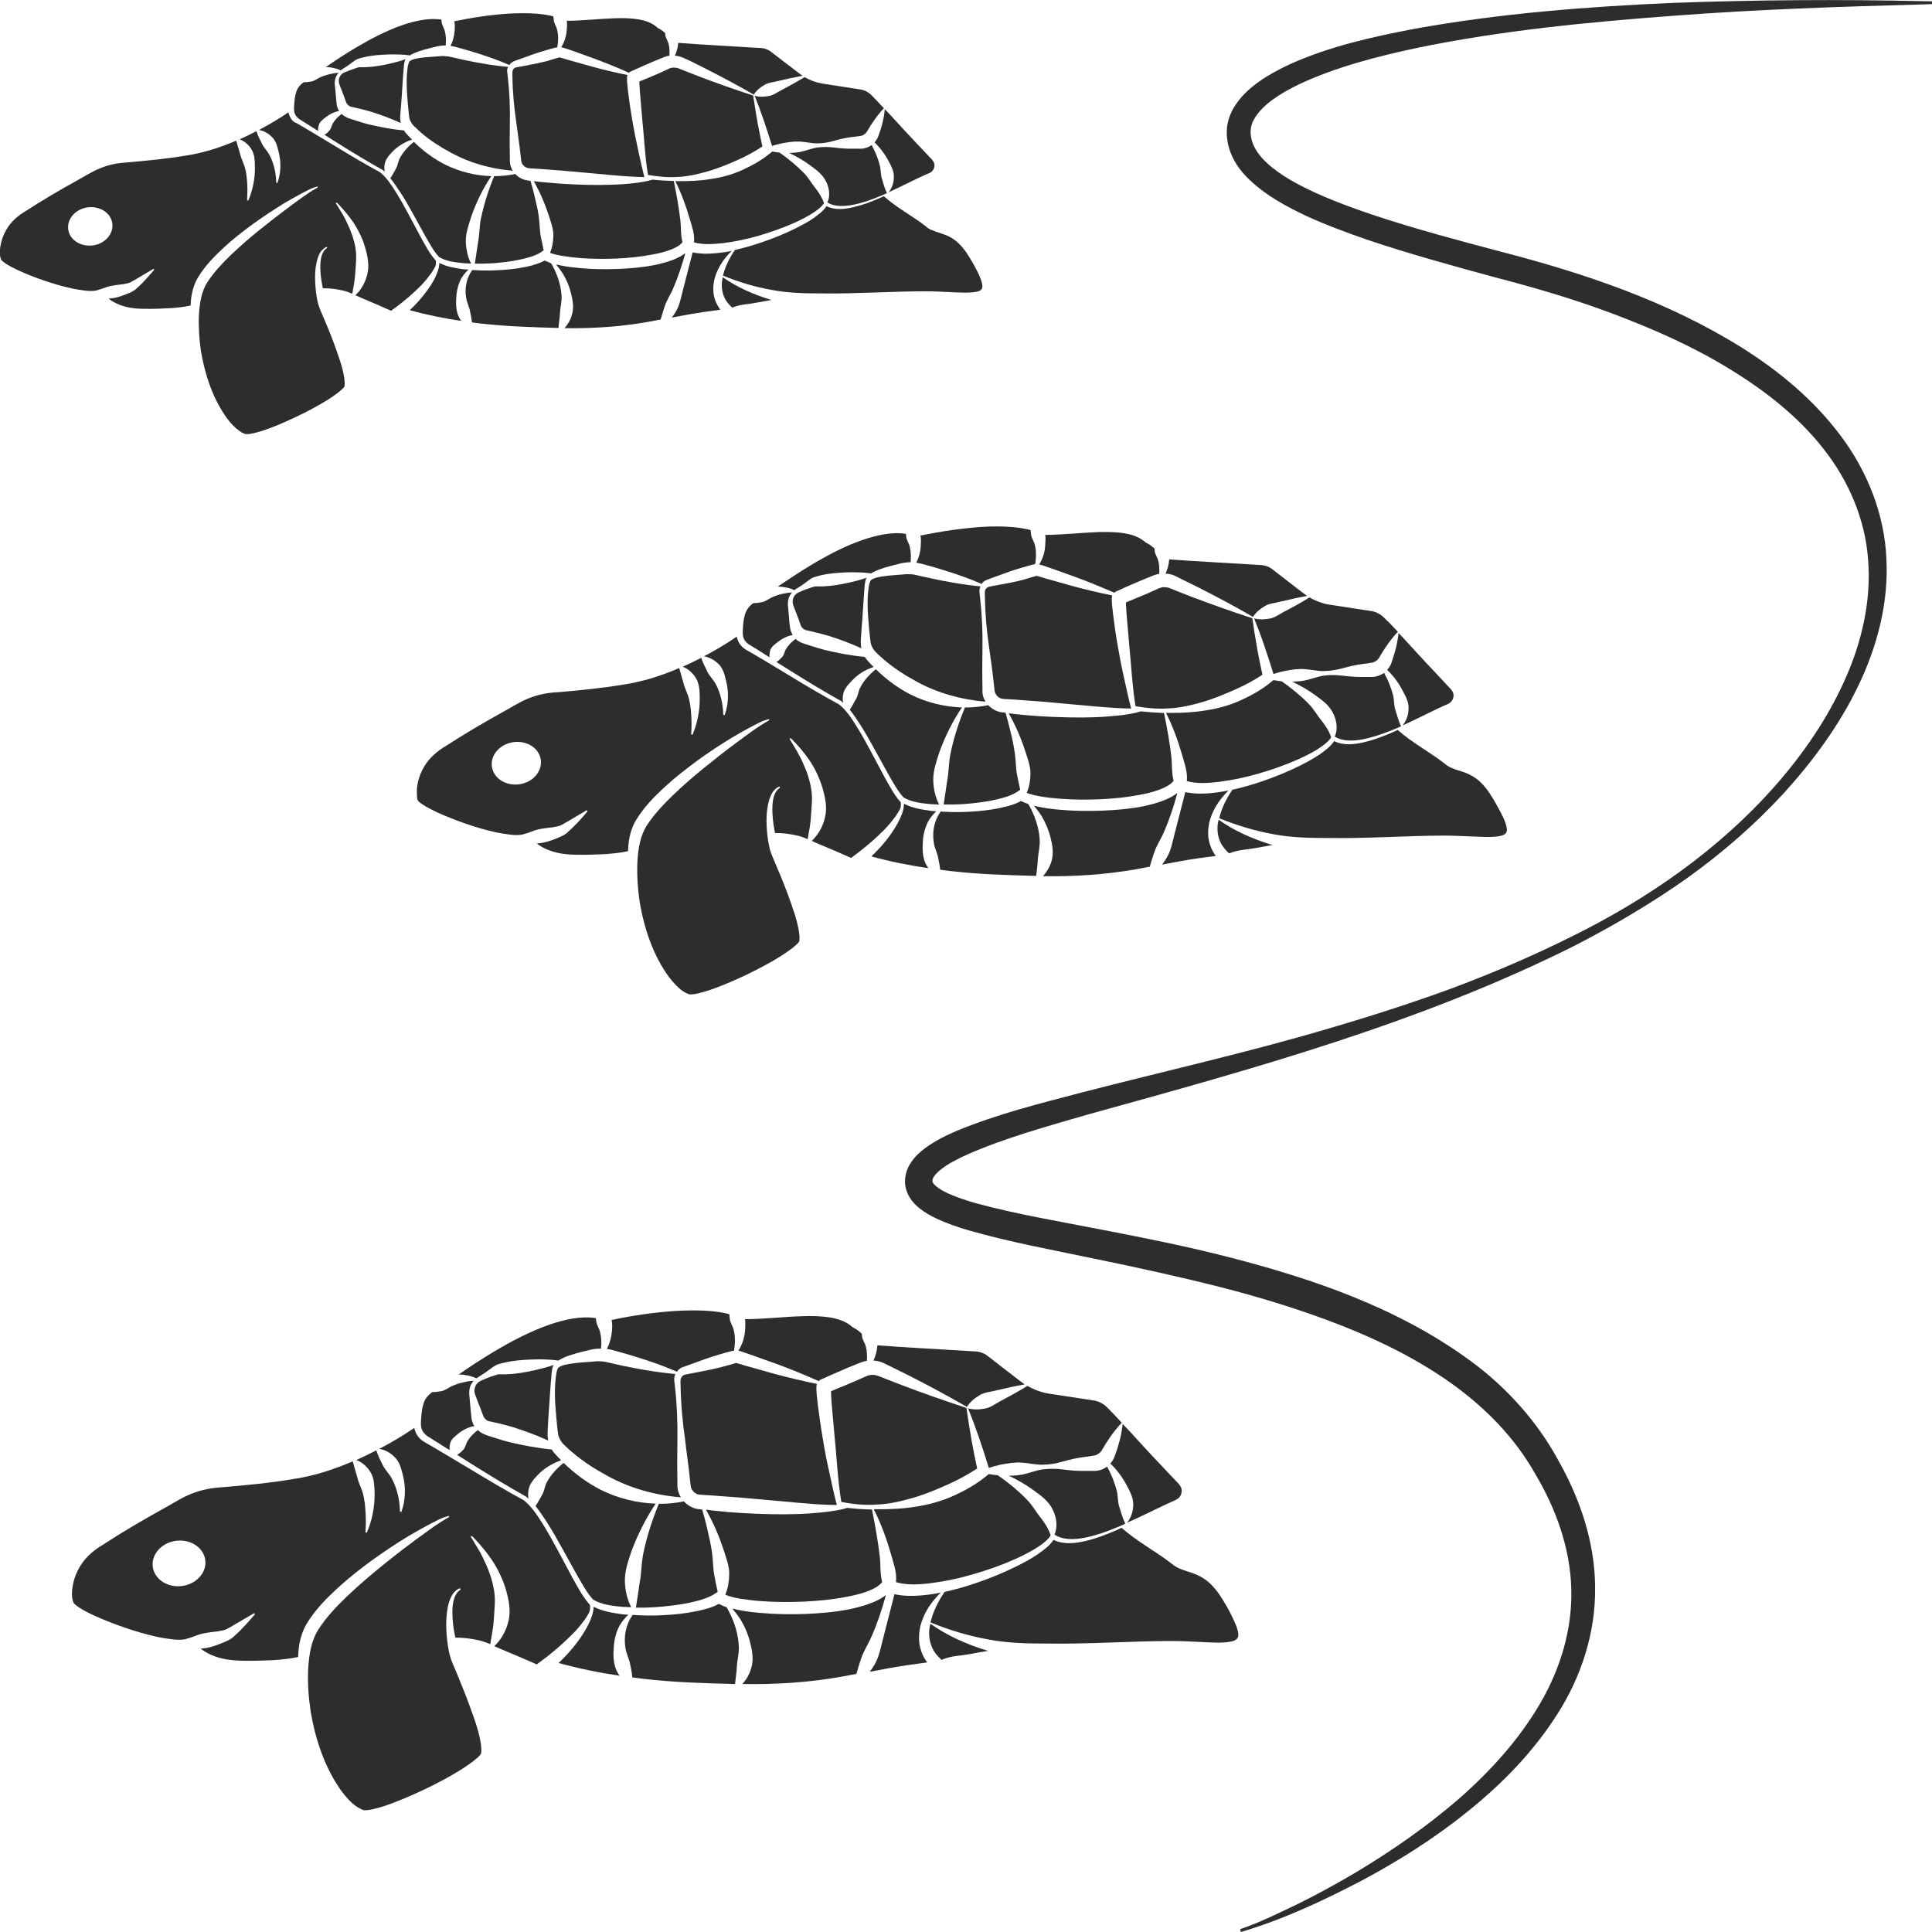 <?xml version="1.0" encoding="utf-8"?>
<!-- Generator: Adobe Illustrator 24.1.2, SVG Export Plug-In . SVG Version: 6.00 Build 0)  -->
<svg version="1.1" id="Layer_1" xmlns="http://www.w3.org/2000/svg" xmlns:xlink="http://www.w3.org/1999/xlink" x="0px" y="0px"
	 viewBox="0 0 128 128" style="enable-background:new 0 0 128 128;" xml:space="preserve">
<style type="text/css">
	.st0{fill:#2D2D2D;}
</style>
<g>
	<path class="st0" d="M60.98,35.48c0.06,0.23,0.03,0.49,0.02,0.72c-0.02,0.39-0.13,0.75-0.29,1.08c0.19,0.03,0.38,0.08,0.53,0.12
		c0.45,0.12,0.9,0.25,1.34,0.39c0.83,0.26,1.65,0.54,2.46,0.9c0.03-0.04,0.05-0.09,0.09-0.12c0.07-0.07,0.16-0.12,0.26-0.16
		l0.22-0.08l0.41-0.15c0.54-0.2,1.09-0.4,1.64-0.56l0.42-0.12l0.21-0.06c0.08-0.02,0.11-0.03,0.25-0.06c0.01,0,0.03,0,0.04,0
		c0.08-0.44,0.08-0.88-0.02-1.28c-0.06-0.25-0.22-0.45-0.25-0.69c-0.01-0.09-0.02-0.19-0.03-0.29c-0.37-0.1-0.77-0.16-1.18-0.2
		c-0.69-0.06-1.39-0.05-2.09-0.01C63.66,35.01,62.31,35.21,60.98,35.48z"/>
	<path class="st0" d="M67.87,38.39c-0.56,0.15-1.13,0.26-1.7,0.36l-0.43,0.08l-0.2,0.04c-0.04,0.01-0.08,0.02-0.12,0.05
		c-0.08,0.05-0.14,0.13-0.16,0.22c-0.02,0.07-0.01,0.26-0.01,0.39c0.02,1.15,0.12,2.29,0.29,3.43c0.07,0.57,0.17,1.14,0.23,1.71
		l0.1,0.86l0.02,0.21c0.01,0.04,0.01,0.09,0.03,0.13c0.03,0.08,0.07,0.16,0.13,0.23c0.12,0.13,0.27,0.2,0.46,0.21l0.86,0.05
		l1.72,0.13l3.43,0.31c0.57,0.04,1.14,0.1,1.71,0.12c0.24,0.01,0.47,0.02,0.71,0.02v0c-0.18-0.7-0.33-1.39-0.48-2.08
		c-0.16-0.69-0.29-1.39-0.41-2.09c-0.13-0.7-0.22-1.4-0.31-2.11l-0.06-0.54l-0.02-0.28c0-0.05,0-0.1,0-0.17l0-0.05l0.01-0.09
		l0.01-0.04c0,0.01,0-0.01,0.01-0.04c-0.92-0.19-1.83-0.4-2.73-0.65l-1.67-0.47c-0.25-0.07-0.64-0.21-0.65-0.17l-0.38,0.11
		L67.87,38.39z"/>
	<path class="st0" d="M68.85,37.4c0.13,0.02,0.24,0.06,0.29,0.08l0.41,0.14l1.63,0.58c0.89,0.33,1.77,0.69,2.65,1.07
		c0.04-0.04,0.09-0.08,0.14-0.1c0.03-0.01,0.05-0.02,0.08-0.03l0.01,0l0.01-0.01c0.31-0.15,0.63-0.28,0.94-0.42
		c0.32-0.13,0.63-0.28,0.95-0.4l0.49-0.2c0.11-0.04,0.23-0.07,0.35-0.09c0.02-0.31,0.01-0.62-0.07-0.89
		c-0.06-0.23-0.21-0.41-0.23-0.63c0-0.05-0.01-0.1-0.01-0.15c0,0,0,0,0,0c-0.16-0.15-0.34-0.29-0.51-0.37l-0.06-0.03l-0.05-0.04
		c-0.36-0.31-0.85-0.5-1.39-0.58c-0.54-0.09-1.11-0.09-1.69-0.08c-1.15,0.04-2.32,0.18-3.54,0.19c0.03,0.21,0.02,0.42,0,0.62
		C69.24,36.55,69.09,37.01,68.85,37.4z"/>
	<path class="st0" d="M76.31,39.19c-0.33,0.15-0.67,0.29-1.01,0.43c-0.23,0.1-0.47,0.19-0.7,0.29l0,0.16l0.03,0.52l0.18,2.1
		c0.14,1.36,0.2,2.75,0.42,4.1c0.73,0.12,1.47,0.2,2.21,0.14c0.78-0.03,1.54-0.22,2.27-0.43c0.74-0.22,1.44-0.52,2.13-0.82
		c0.63-0.28,1.25-0.61,1.8-0.98c-0.12-0.56-0.24-1.11-0.34-1.69c-0.12-0.66-0.23-1.34-0.33-2.05c-1.42-0.46-2.75-0.94-4.05-1.43
		l-0.97-0.38l-0.47-0.19c-0.11-0.04-0.23-0.06-0.35-0.06c-0.12,0-0.23,0.03-0.34,0.07L76.31,39.19z"/>
	<path class="st0" d="M27.3,9.25c-0.12-0.12-0.24-0.24-0.35-0.36c-0.06-0.07-0.13-0.16-0.19-0.25c-0.81-0.07-1.6-0.23-2.38-0.41
		c-0.25-0.07-0.5-0.14-0.74-0.22l-0.37-0.12l-0.19-0.06C23,7.79,22.91,7.75,22.83,7.7c-0.07-0.04-0.13-0.09-0.19-0.15
		c-0.25,0.17-0.44,0.39-0.58,0.61c-0.1,0.16-0.11,0.36-0.24,0.49C21.76,8.72,21.7,8.8,21.6,8.86c-0.03,0.02-0.07,0.05-0.1,0.07
		L22.4,9.5c0.98,0.61,1.94,1.2,2.97,1.77c0.04,0.04,0.08,0.08,0.12,0.11c-0.03-0.15-0.04-0.31-0.01-0.46
		c0.04-0.35,0.29-0.62,0.51-0.86C26.36,9.68,26.82,9.4,27.3,9.25z"/>
	<path class="st0" d="M26.58,6.87c0.07-0.84,0.1-1.67,0.18-2.52c0.02-0.11,0.02-0.22,0.07-0.34c0.01-0.04,0.04-0.06,0.05-0.09
		c-0.36,0.13-0.73,0.22-1.1,0.31c-0.51,0.11-1.01,0.2-1.53,0.22c-0.12,0-0.28,0-0.37,0c-0.08-0.01-0.17,0.02-0.31,0.07
		c-0.25,0.08-0.49,0.17-0.73,0.27c-0.22,0.08-0.36,0.28-0.39,0.49c-0.01,0.11,0,0.21,0.04,0.32l0.14,0.36
		c0.09,0.24,0.19,0.48,0.27,0.73c0.02,0.07,0.04,0.11,0.06,0.14c0.02,0.03,0.04,0.06,0.06,0.09c0.05,0.05,0.11,0.1,0.17,0.13
		c0.03,0.01,0.06,0.02,0.1,0.03l0.19,0.04l0.38,0.09c0.25,0.06,0.5,0.13,0.75,0.2c0.66,0.21,1.31,0.45,1.94,0.74
		c-0.05-0.23-0.04-0.46-0.02-0.64L26.58,6.87z"/>
	<path class="st0" d="M51.16,10.04l-0.08,0.07c-0.59,0.49-1.22,0.84-1.89,1.15c-0.67,0.3-1.38,0.5-2.1,0.6
		c-0.72,0.12-1.44,0.15-2.16,0.14c-0.06,0-0.12,0-0.19,0c0.4,0.8,0.71,1.64,0.96,2.51c0.13,0.45,0.3,0.91,0.29,1.39
		c0,0.05-0.01,0.11-0.01,0.16c0.56,0.16,1.27,0.12,1.91,0.05c0.8-0.1,1.61-0.27,2.4-0.5c0.79-0.23,1.57-0.51,2.32-0.84
		c0.38-0.17,0.74-0.35,1.09-0.56c0.34-0.21,0.7-0.45,0.89-0.75l0-0.01c-0.15-0.41-0.34-0.69-0.57-0.99c-0.25-0.3-0.45-0.68-0.76-1
		c-0.48-0.49-1.03-0.94-1.61-1.35C51.5,10.09,51.33,10.07,51.16,10.04z"/>
	<path class="st0" d="M27.71,53.07c0.05,0.06,0.19,0.17,0.32,0.25c0.27,0.18,0.58,0.33,0.89,0.48c0.63,0.29,1.28,0.54,1.93,0.77
		c0.66,0.23,1.32,0.42,1.99,0.57c0.33,0.07,0.67,0.12,0.99,0.16c0.32,0.04,0.65,0.04,0.85-0.03l0.3-0.09
		c0.13-0.05,0.26-0.09,0.38-0.14c0.41-0.15,0.85-0.18,1.26-0.23c0.2-0.03,0.42-0.08,0.54-0.13c0.18-0.09,0.37-0.21,0.56-0.32
		l1.15-0.68l0.06,0.07c-0.29,0.34-0.58,0.68-0.9,0.99c-0.16,0.16-0.32,0.31-0.5,0.47c-0.25,0.19-0.47,0.25-0.69,0.35
		c-0.42,0.17-0.83,0.3-1.27,0.32c0.05,0.05,0.11,0.09,0.17,0.13c0.22,0.15,0.48,0.27,0.74,0.36c0.54,0.19,1.1,0.25,1.72,0.26
		c0.62,0.01,1.24-0.01,1.87-0.04c0.51-0.04,1.03-0.08,1.54-0.2c0.01-0.24,0.03-0.48,0.06-0.72c0.08-0.47,0.24-0.99,0.51-1.4
		c0.51-0.83,1.18-1.5,1.86-2.13c0.68-0.63,1.41-1.19,2.15-1.74c0.74-0.54,1.51-1.05,2.29-1.52c0.39-0.24,0.79-0.46,1.2-0.68
		c0.42-0.21,0.78-0.45,1.29-0.56l-0.02,0.09c-0.74,0.4-1.5,0.99-2.22,1.52c-0.73,0.54-1.44,1.1-2.14,1.67
		c-0.7,0.57-1.38,1.16-2.02,1.78c-0.64,0.62-1.25,1.27-1.71,1.98c-0.44,0.68-0.58,1.53-0.63,2.41c-0.04,0.88,0.02,1.78,0.15,2.67
		c0.3,1.76,0.89,3.54,1.94,4.97c0.27,0.35,0.56,0.68,0.9,0.92c0.09,0.05,0.17,0.12,0.26,0.15l0.13,0.06
		c0.04,0.01,0.04,0.01,0.09,0.02c0.15,0.01,0.37-0.02,0.57-0.07c0.83-0.2,1.68-0.55,2.49-0.91c0.82-0.36,1.62-0.77,2.4-1.21
		c0.38-0.22,0.76-0.46,1.11-0.71c0.33-0.23,0.73-0.57,0.69-0.67c0.04-0.29-0.04-0.74-0.14-1.14c-0.1-0.42-0.24-0.84-0.39-1.26
		c-0.29-0.84-0.62-1.68-0.98-2.51c-0.16-0.41-0.39-0.83-0.49-1.33c-0.1-0.47-0.15-0.93-0.17-1.39c-0.02-0.47,0-0.94,0.1-1.4
		c0.05-0.23,0.12-0.46,0.23-0.68c0.11-0.21,0.29-0.4,0.52-0.49l0.04,0.08c-0.38,0.23-0.47,0.7-0.5,1.13
		c-0.03,0.44,0.01,0.88,0.07,1.32c0.03,0.18,0.06,0.37,0.1,0.55c0.5-0.01,0.97,0.06,1.43,0.16c0.25,0.05,0.5,0.14,0.73,0.25
		c0.1-0.56,0.2-1.06,0.22-1.56c0.03-0.56,0.12-1.14,0.02-1.73c-0.09-0.59-0.28-1.17-0.54-1.73c-0.12-0.28-0.27-0.56-0.42-0.83
		l-0.24-0.4l-0.12-0.2l-0.06-0.1c-0.02-0.05-0.05-0.04-0.05-0.15l0.08,0.03c0.03-0.01,0.1,0.09,0.15,0.14l0.17,0.17l0.32,0.36
		c0.21,0.25,0.4,0.5,0.59,0.77c0.36,0.54,0.65,1.14,0.85,1.79c0.19,0.64,0.35,1.35,0.17,2.03c-0.14,0.58-0.44,1.12-0.87,1.52
		c0.2,0.09,0.39,0.18,0.59,0.26c0.68,0.28,1.35,0.57,2.02,0.87l0.29-0.22c0.66-0.49,1.29-1.03,1.87-1.61
		c0.29-0.29,0.55-0.61,0.79-0.94c0.12-0.17,0.23-0.34,0.31-0.52c0.05-0.12,0.04-0.4,0.01-0.42l-0.01-0.01l-0.01-0.01
		c-0.46-0.53-0.73-1.09-1.05-1.65l-0.9-1.69c-0.3-0.56-0.61-1.12-0.94-1.65c-0.33-0.53-0.69-1.08-1.16-1.45
		c-1.09-0.59-2.22-1.26-3.3-1.92l-1.64-0.99l-0.82-0.48l-0.42-0.24c-0.16-0.1-0.3-0.23-0.41-0.39c-0.09-0.14-0.15-0.3-0.19-0.47
		c-0.7,0.48-1.42,0.91-2.17,1.3c0.37,0.07,0.7,0.25,0.96,0.51c0.31,0.29,0.41,0.72,0.5,1.1c0.2,0.78,0.17,1.58-0.09,2.29l-0.09-0.02
		c-0.02-0.73-0.18-1.43-0.49-2.02c-0.15-0.3-0.41-0.52-0.55-0.81c-0.13-0.29-0.3-0.56-0.42-0.95c-0.37,0.19-0.75,0.38-1.13,0.55
		c-0.03,0.02-0.07,0.03-0.1,0.04c0.37,0.14,0.67,0.42,0.88,0.76c0.24,0.4,0.24,0.88,0.25,1.3c0.01,0.86-0.16,1.69-0.48,2.45
		l-0.09-0.02c0.03-0.4,0.04-0.8,0.01-1.2c-0.02-0.39-0.06-0.78-0.15-1.15c-0.09-0.37-0.28-0.69-0.36-1.03l-0.29-1.02
		c-1.2,0.52-2.47,0.92-3.78,1.11c-1.41,0.23-2.83,0.37-4.24,0.49c-0.7,0.03-1.32,0.15-1.94,0.4c-0.6,0.23-1.21,0.64-1.83,0.97
		c-1.24,0.69-2.46,1.41-3.65,2.18c-0.61,0.36-1.13,0.81-1.47,1.4c-0.17,0.29-0.3,0.6-0.38,0.92c-0.08,0.32-0.12,0.66-0.08,0.96
		C27.61,52.84,27.66,53.02,27.71,53.07z M33.64,49.26c0.85-0.3,1.79,0.04,2.1,0.76c0.31,0.72-0.12,1.55-0.96,1.85
		c-0.85,0.3-1.79-0.04-2.1-0.76C32.36,50.39,32.8,49.56,33.64,49.26z"/>
	<path class="st0" d="M28.26,19.3c-0.33,0.45-0.7,0.86-1.11,1.25c1.11,0.31,2.25,0.54,3.4,0.71c-0.06-0.09-0.11-0.18-0.16-0.28
		c-0.18-0.39-0.19-0.84-0.16-1.28c0.02-0.43,0.13-0.87,0.33-1.25c0.13-0.22,0.29-0.42,0.48-0.59c-0.11-0.01-0.22-0.01-0.33-0.02
		c-0.53-0.08-1.08-0.15-1.6-0.42c0,0.11-0.02,0.22-0.04,0.32c-0.05,0.2-0.12,0.38-0.2,0.56C28.71,18.66,28.49,18.99,28.26,19.3z"/>
	<path class="st0" d="M27.35,14.14l0.83,1.51c0.28,0.48,0.56,1.01,0.91,1.38c0.45,0.28,1.07,0.35,1.65,0.41
		c0.16,0.01,0.32,0.01,0.47,0.02c-0.23-0.44-0.33-0.95-0.35-1.44c-0.01-0.59,0.2-1.15,0.37-1.69c0.33-0.95,0.77-1.84,1.32-2.66
		c-1.05-0.03-2.1-0.29-3.05-0.76c-0.77-0.39-1.47-0.91-2.08-1.51c-0.39,0.31-0.71,0.67-0.92,1.06c-0.13,0.23-0.14,0.49-0.26,0.7
		c-0.11,0.19-0.21,0.4-0.38,0.65c0.22,0.27,0.41,0.56,0.6,0.84C26.79,13.13,27.07,13.64,27.35,14.14z"/>
	<path class="st0" d="M91.54,40.78c-0.18-0.13-0.38-0.23-0.59-0.28l-2.87-0.44c-0.46-0.07-0.91-0.24-1.32-0.48
		c-0.56,0.35-1.13,0.66-1.71,0.96c-0.3,0.16-0.58,0.38-0.92,0.44c-0.32,0.06-0.66,0.09-1.04-0.01c0.23,0.58,0.46,1.18,0.67,1.8
		c0.21,0.61,0.42,1.25,0.61,1.88c0.25-0.08,0.51-0.15,0.77-0.2c0.42-0.08,0.84-0.15,1.27-0.12c0.43,0.02,0.86,0.14,1.29,0.13
		c0.43,0,0.85-0.08,1.27-0.19c0.42-0.12,0.84-0.22,1.26-0.27l0.63-0.09c0.12-0.02,0.22-0.06,0.32-0.13
		c0.05-0.03,0.09-0.07,0.13-0.12c0.02-0.03,0.03-0.04,0.06-0.08l0.08-0.14c0.11-0.18,0.22-0.37,0.34-0.54
		c0.24-0.36,0.5-0.7,0.81-1.03l0.04,0.02l-0.59-0.63C91.86,41.1,91.71,40.91,91.54,40.78z"/>
	<path class="st0" d="M80.73,53.15c0.2-0.28,0.42-0.54,0.66-0.78c-0.18,0.04-0.37,0.07-0.55,0.1c-0.47,0.07-0.95,0.12-1.44,0.11
		c-0.28-0.01-0.58-0.04-0.87-0.1c-0.06,0.23-0.54,2.1-0.73,2.84c-0.13,0.52-0.23,1.08-0.53,1.55c-0.08,0.14-0.18,0.28-0.28,0.41
		l1.25-0.23c0.77-0.14,1.54-0.25,2.31-0.34c-0.15-0.21-0.28-0.43-0.36-0.68c-0.19-0.5-0.18-1.05-0.07-1.54
		C80.24,53.99,80.46,53.54,80.73,53.15z"/>
	<path class="st0" d="M62.17,56.92c0.05,0.2,0.08,0.4,0.11,0.62c0,0.03,0.01,0.05,0.01,0.08c0.23,0.03,0.47,0.07,0.7,0.09
		c1.87,0.22,3.76,0.27,5.66,0.32c0.04-0.41,0.1-0.76,0.11-1.12c0.03-0.43,0.16-0.86,0.12-1.32c-0.05-0.79-0.33-1.59-0.75-2.32
		c-0.16-0.05-0.32-0.12-0.49-0.2c-0.28,0.16-0.56,0.25-0.84,0.33c-0.34,0.09-0.68,0.16-1.02,0.22c-0.68,0.11-1.37,0.16-2.05,0.18
		c-0.47,0.01-0.94,0-1.41-0.03c-0.43,0.59-0.56,1.33-0.46,2C61.89,56.16,62.12,56.52,62.17,56.92z"/>
	<path class="st0" d="M61.5,54.41c0.15-0.25,0.32-0.47,0.53-0.66c-0.12-0.01-0.25-0.01-0.37-0.03c-0.59-0.09-1.2-0.17-1.77-0.47
		c0,0.12-0.02,0.25-0.04,0.36c-0.05,0.22-0.13,0.42-0.22,0.62c-0.18,0.4-0.42,0.76-0.67,1.12c-0.36,0.5-0.78,0.96-1.23,1.39
		c1.23,0.34,2.49,0.59,3.77,0.78c-0.06-0.1-0.12-0.2-0.18-0.31c-0.2-0.44-0.21-0.94-0.18-1.42C61.16,55.31,61.28,54.83,61.5,54.41z"
		/>
	<path class="st0" d="M69.1,58.05c2.05,0.03,4.1-0.1,6.12-0.45l0.96-0.18c0.08-0.33,0.19-0.63,0.29-0.94
		c0.16-0.49,0.46-0.91,0.66-1.39c0.35-0.81,0.63-1.65,0.86-2.51c0-0.01-0.01-0.02-0.01-0.03c-0.28,0.22-0.58,0.36-0.88,0.48
		c-0.45,0.18-0.91,0.29-1.36,0.39c-0.92,0.18-1.83,0.25-2.75,0.29c-0.92,0.03-1.84,0.02-2.75-0.06c-0.46-0.04-0.92-0.09-1.38-0.19
		c-0.12-0.03-0.24-0.05-0.36-0.08c0.18,0.21,0.35,0.44,0.5,0.67c0.26,0.44,0.47,0.92,0.6,1.44c0.13,0.51,0.23,1.08,0.05,1.61
		C69.54,57.46,69.34,57.78,69.1,58.05z"/>
	<path class="st0" d="M90.3,48.98c0.66-0.13,1.31-0.36,1.94-0.61c0.2-0.08,0.4-0.17,0.6-0.26l-0.02,0
		c-0.19-0.41-0.26-0.73-0.37-1.06c-0.11-0.32-0.07-0.67-0.16-1.01c-0.13-0.49-0.33-0.99-0.59-1.46c-0.23,0.16-0.5,0.26-0.77,0.27
		l-0.64,0c-0.43,0.01-0.86-0.03-1.29-0.08c-0.43-0.05-0.86-0.07-1.28-0.01c-0.42,0.06-0.84,0.23-1.26,0.32
		c-0.28,0.06-0.56,0.07-0.85,0.08c0.55,0.26,1.08,0.57,1.59,0.94c0.42,0.31,0.9,0.66,1.14,1.19c0.22,0.45,0.31,1.04,0.09,1.51
		C88.95,49.13,89.66,49.1,90.3,48.98z"/>
	<path class="st0" d="M95.01,44.47c-0.67-0.7-1.32-1.42-1.98-2.14l-0.37-0.39c-0.05,0.44-0.13,0.86-0.25,1.26
		c-0.06,0.21-0.12,0.41-0.19,0.61l-0.05,0.15c-0.02,0.06-0.06,0.14-0.1,0.2c-0.05,0.08-0.1,0.15-0.17,0.22
		c0.42,0.4,0.77,0.87,1.04,1.4c0.19,0.35,0.4,0.74,0.38,1.16c0,0.39-0.13,0.79-0.39,1.12c1.01-0.45,1.98-0.98,3-1.42
		c0.21-0.09,0.36-0.3,0.37-0.52c0.02-0.24-0.12-0.41-0.3-0.59L95.01,44.47z"/>
	<path class="st0" d="M88.07,55.52c2.51,0.04,5.04-0.15,7.6-0.16c0.65,0,1.29,0.04,1.93,0.06c0.63,0.02,1.29,0.08,1.86-0.05
		c0.3-0.08,0.4-0.23,0.37-0.47c-0.03-0.25-0.14-0.54-0.27-0.81c-0.27-0.54-0.58-1.1-0.9-1.58c-0.33-0.48-0.72-0.9-1.22-1.15
		c-0.25-0.14-0.52-0.23-0.83-0.32c-0.15-0.05-0.31-0.1-0.48-0.18c-0.08-0.04-0.17-0.08-0.25-0.14c-0.09-0.06-0.16-0.12-0.21-0.16
		c-0.96-0.75-2.12-1.35-3.07-2.2c-0.1,0.05-0.2,0.09-0.3,0.14c-0.63,0.28-1.27,0.52-1.95,0.68c-0.62,0.14-1.33,0.23-1.96-0.08
		c-0.26,0.39-0.62,0.64-0.97,0.89c-0.39,0.26-0.81,0.49-1.22,0.7c-0.84,0.42-1.71,0.78-2.6,1.08c-0.64,0.22-1.29,0.41-1.95,0.55
		c-0.4,0.59-0.72,1.23-0.87,1.89c1.17,0.48,2.38,0.84,3.59,1.06C85.57,55.5,86.8,55.52,88.07,55.52z"/>
	<path class="st0" d="M81.43,56.54c0.06-0.02,0.13-0.05,0.19-0.07c0.47-0.17,0.99-0.18,1.48-0.27c0.4-0.07,0.81-0.15,1.22-0.22
		c-0.04-0.01-0.08-0.02-0.13-0.03c-1.23-0.38-2.41-0.9-3.45-1.64c-0.02,0.09-0.05,0.18-0.06,0.27c-0.05,0.42,0,0.83,0.16,1.18
		C80.97,56.06,81.18,56.31,81.43,56.54z"/>
	<path class="st0" d="M78.34,38.4l0.98,0.48c1.28,0.65,2.53,1.31,3.69,1.99c0.23-0.34,0.51-0.55,0.8-0.72
		c0.29-0.18,0.65-0.19,0.98-0.28c0.6-0.14,1.2-0.28,1.81-0.39c-0.43-0.3-0.77-0.59-1.16-0.88l-1.15-0.89
		c-0.15-0.12-0.33-0.2-0.51-0.24c-0.16-0.04-0.42-0.04-0.67-0.06c-1.88-0.12-3.77-0.21-5.65-0.35c0,0.01,0,0.01,0,0.02
		c-0.02,0.33-0.11,0.64-0.24,0.92c0.21,0.01,0.43,0.06,0.62,0.15L78.34,38.4z"/>
	<path class="st0" d="M37.18,3.13c0.12,0.02,0.22,0.06,0.26,0.07l0.37,0.12l1.47,0.53c0.8,0.29,1.6,0.62,2.39,0.97
		c0.04-0.04,0.08-0.07,0.13-0.09c0.02-0.01,0.05-0.02,0.07-0.03l0.01,0l0.01-0.01c0.28-0.13,0.56-0.25,0.85-0.38
		c0.28-0.12,0.57-0.25,0.85-0.36l0.44-0.18c0.1-0.04,0.21-0.07,0.32-0.08c0.02-0.28,0.01-0.56-0.06-0.8
		c-0.05-0.2-0.19-0.37-0.21-0.56c0-0.04-0.01-0.09-0.01-0.13c0,0,0,0,0,0c-0.15-0.14-0.3-0.26-0.46-0.33l-0.05-0.03L43.52,1.8
		c-0.32-0.28-0.77-0.45-1.25-0.52c-0.49-0.08-1-0.09-1.53-0.07c-1.03,0.03-2.09,0.16-3.19,0.17c0.03,0.19,0.02,0.38,0,0.56
		C37.53,2.37,37.4,2.78,37.18,3.13z"/>
	<path class="st0" d="M36.3,4.03c-0.5,0.13-1.01,0.23-1.53,0.33l-0.38,0.07l-0.18,0.03c-0.04,0.01-0.07,0.02-0.11,0.04
		c-0.07,0.04-0.12,0.11-0.14,0.2c-0.02,0.07-0.01,0.24-0.01,0.35c0.01,1.04,0.11,2.07,0.26,3.09c0.06,0.51,0.15,1.03,0.21,1.54
		l0.09,0.77l0.02,0.19c0.01,0.04,0.01,0.08,0.03,0.12c0.02,0.08,0.06,0.14,0.12,0.2c0.11,0.12,0.24,0.18,0.41,0.19l0.78,0.05
		l1.55,0.12l3.09,0.28c0.51,0.04,1.03,0.09,1.54,0.11c0.21,0.01,0.43,0.02,0.64,0.02v0c-0.16-0.63-0.3-1.25-0.43-1.88
		c-0.14-0.62-0.26-1.25-0.37-1.88c-0.11-0.63-0.2-1.26-0.28-1.9l-0.05-0.49l-0.02-0.26c0-0.05,0-0.09,0-0.15l0-0.04l0.01-0.08
		l0.01-0.04c0,0.01,0-0.01,0.01-0.04c-0.83-0.17-1.65-0.36-2.46-0.59l-1.5-0.42c-0.23-0.06-0.57-0.19-0.58-0.15l-0.34,0.1L36.3,4.03
		z"/>
	<path class="st0" d="M29.85,3.04c0.18,0.03,0.34,0.07,0.48,0.11c0.41,0.11,0.81,0.22,1.21,0.35c0.75,0.24,1.49,0.49,2.21,0.81
		c0.03-0.04,0.05-0.08,0.08-0.11c0.07-0.06,0.15-0.11,0.23-0.15l0.19-0.07l0.37-0.13c0.49-0.18,0.98-0.36,1.48-0.5l0.38-0.11
		l0.19-0.05c0.08-0.02,0.1-0.03,0.22-0.05c0.01,0,0.02,0,0.03,0C37,2.73,37,2.33,36.91,1.97c-0.05-0.23-0.2-0.41-0.22-0.63
		c-0.01-0.08-0.02-0.17-0.03-0.26C36.33,1,35.97,0.94,35.6,0.91c-0.62-0.05-1.25-0.04-1.88-0.01c-1.21,0.08-2.43,0.26-3.62,0.51
		c0.05,0.21,0.03,0.44,0.02,0.65C30.09,2.41,30,2.74,29.85,3.04z"/>
	<path class="st0" d="M45.73,4.04l0.88,0.44c1.15,0.58,2.28,1.18,3.33,1.79c0.2-0.31,0.46-0.5,0.72-0.65
		c0.26-0.16,0.59-0.17,0.88-0.25c0.54-0.13,1.08-0.25,1.63-0.35c-0.39-0.27-0.69-0.53-1.05-0.79l-1.04-0.8
		c-0.14-0.11-0.3-0.18-0.46-0.22c-0.15-0.04-0.38-0.03-0.6-0.05c-1.7-0.11-3.39-0.19-5.09-0.32c0,0.01,0,0.01,0,0.02
		c-0.02,0.3-0.1,0.58-0.22,0.83c0.19,0.01,0.38,0.06,0.56,0.14L45.73,4.04z"/>
	<path class="st0" d="M43.9,4.75c-0.3,0.14-0.61,0.26-0.91,0.39c-0.21,0.09-0.42,0.17-0.63,0.26l0,0.14l0.03,0.47l0.16,1.89
		c0.13,1.23,0.18,2.48,0.38,3.69c0.66,0.11,1.32,0.18,1.99,0.13c0.7-0.03,1.38-0.2,2.05-0.39c0.66-0.2,1.3-0.46,1.92-0.74
		c0.56-0.25,1.12-0.55,1.62-0.89c-0.11-0.5-0.21-1-0.31-1.52c-0.11-0.6-0.2-1.21-0.3-1.85c-1.28-0.42-2.48-0.84-3.65-1.29
		l-0.87-0.34l-0.43-0.17c-0.1-0.04-0.21-0.05-0.32-0.05c-0.11,0-0.21,0.02-0.31,0.07L43.9,4.75z"/>
	<path class="st0" d="M22.73,4.55c0.22-0.13,0.43-0.28,0.64-0.44c0.09-0.07,0.23-0.18,0.4-0.23c0.17-0.05,0.26-0.07,0.4-0.1
		c0.5-0.12,1.02-0.15,1.54-0.17c0.48-0.01,0.96-0.01,1.45,0.06c0.18-0.12,0.37-0.19,0.56-0.26c0.42-0.14,0.83-0.24,1.24-0.34
		c0.17-0.04,0.37-0.06,0.57-0.06c0.03-0.31,0.02-0.62-0.05-0.91c-0.05-0.23-0.19-0.41-0.22-0.63c-0.01-0.06-0.01-0.11-0.02-0.17
		c-0.83-0.13-1.77,0.08-2.63,0.38c-1.05,0.37-2.06,0.9-3.04,1.48c-0.67,0.4-1.33,0.83-1.98,1.28c0.34,0.01,0.68,0.08,0.99,0.22
		C22.62,4.62,22.68,4.58,22.73,4.55z"/>
	<path class="st0" d="M6.4,19.24l0.27-0.08c0.11-0.04,0.23-0.09,0.34-0.12c0.37-0.14,0.76-0.16,1.14-0.21
		c0.18-0.03,0.38-0.07,0.48-0.12c0.17-0.09,0.34-0.19,0.51-0.29l1.03-0.61l0.05,0.06c-0.26,0.31-0.53,0.61-0.81,0.9
		c-0.14,0.14-0.29,0.28-0.45,0.42c-0.23,0.17-0.42,0.23-0.62,0.31c-0.37,0.15-0.75,0.27-1.14,0.28c0.05,0.04,0.1,0.08,0.15,0.12
		c0.2,0.13,0.43,0.24,0.67,0.33c0.49,0.17,0.99,0.23,1.55,0.23c0.56,0.01,1.12-0.01,1.68-0.04c0.46-0.03,0.93-0.08,1.38-0.18
		c0.01-0.21,0.02-0.43,0.06-0.65c0.07-0.43,0.22-0.89,0.46-1.26c0.46-0.75,1.06-1.35,1.67-1.92c0.61-0.57,1.27-1.08,1.94-1.57
		c0.67-0.48,1.36-0.94,2.06-1.37c0.35-0.21,0.71-0.41,1.08-0.61c0.38-0.19,0.7-0.4,1.16-0.51l-0.02,0.08
		c-0.67,0.36-1.35,0.89-2,1.37c-0.65,0.49-1.3,0.99-1.93,1.5c-0.63,0.51-1.24,1.05-1.82,1.6c-0.58,0.56-1.13,1.15-1.54,1.78
		c-0.4,0.61-0.52,1.38-0.57,2.17c-0.04,0.79,0.02,1.6,0.13,2.4c0.27,1.59,0.8,3.19,1.74,4.48c0.24,0.32,0.51,0.61,0.81,0.82
		c0.08,0.05,0.15,0.11,0.24,0.14l0.12,0.06c0.04,0.01,0.04,0.01,0.08,0.01c0.14,0.01,0.33-0.02,0.51-0.06
		c0.75-0.18,1.51-0.49,2.24-0.82c0.74-0.33,1.46-0.69,2.16-1.09c0.35-0.2,0.69-0.41,1-0.64c0.3-0.21,0.66-0.51,0.62-0.61
		c0.03-0.26-0.04-0.66-0.13-1.03c-0.09-0.38-0.22-0.75-0.35-1.13c-0.26-0.76-0.56-1.51-0.88-2.26c-0.15-0.37-0.35-0.74-0.44-1.2
		c-0.09-0.42-0.13-0.84-0.15-1.26c-0.02-0.42,0-0.84,0.09-1.26c0.05-0.21,0.11-0.42,0.21-0.61c0.1-0.19,0.27-0.36,0.47-0.44
		l0.03,0.07c-0.34,0.21-0.42,0.63-0.45,1.01c-0.03,0.39,0.01,0.79,0.07,1.18c0.02,0.16,0.06,0.33,0.09,0.49
		c0.45-0.01,0.88,0.05,1.29,0.14c0.23,0.05,0.45,0.13,0.66,0.22c0.09-0.5,0.18-0.96,0.2-1.41c0.03-0.51,0.1-1.02,0.02-1.56
		c-0.08-0.53-0.25-1.05-0.49-1.56c-0.11-0.25-0.24-0.51-0.38-0.75l-0.22-0.36l-0.11-0.18l-0.06-0.09c-0.02-0.05-0.04-0.03-0.05-0.14
		l0.07,0.03c0.03-0.01,0.09,0.08,0.13,0.12l0.15,0.16l0.29,0.33c0.19,0.22,0.36,0.45,0.53,0.7c0.32,0.49,0.59,1.03,0.76,1.61
		c0.17,0.57,0.31,1.22,0.15,1.83c-0.13,0.53-0.4,1.01-0.78,1.37c0.18,0.08,0.35,0.16,0.54,0.24c0.61,0.25,1.22,0.52,1.82,0.79
		l0.26-0.19c0.6-0.44,1.16-0.92,1.69-1.45c0.26-0.26,0.49-0.55,0.71-0.85c0.1-0.15,0.2-0.31,0.28-0.47c0.04-0.1,0.04-0.36,0.01-0.38
		l-0.01-0.01l-0.01-0.01c-0.41-0.48-0.66-0.98-0.95-1.49l-0.81-1.52c-0.27-0.5-0.55-1.01-0.85-1.49c-0.3-0.48-0.62-0.97-1.04-1.31
		c-0.98-0.53-2-1.14-2.97-1.73l-1.48-0.89l-0.74-0.44l-0.38-0.22C19.5,8.12,19.37,8,19.28,7.86c-0.08-0.13-0.14-0.27-0.17-0.42
		c-0.63,0.43-1.28,0.82-1.96,1.17c0.34,0.06,0.63,0.23,0.86,0.46c0.28,0.26,0.37,0.65,0.45,0.99c0.18,0.7,0.15,1.42-0.08,2.06
		l-0.08-0.02c-0.01-0.65-0.16-1.29-0.44-1.82c-0.14-0.27-0.36-0.47-0.49-0.73c-0.12-0.26-0.27-0.5-0.38-0.86
		c-0.34,0.17-0.67,0.34-1.02,0.5c-0.03,0.01-0.06,0.03-0.09,0.04c0.34,0.13,0.61,0.38,0.79,0.68c0.22,0.36,0.21,0.79,0.22,1.17
		c0.01,0.78-0.15,1.52-0.44,2.21l-0.08-0.02c0.02-0.36,0.03-0.72,0.01-1.08c-0.02-0.35-0.05-0.7-0.14-1.03
		c-0.08-0.33-0.25-0.62-0.32-0.92l-0.27-0.92c-1.08,0.46-2.22,0.83-3.41,1c-1.27,0.21-2.55,0.33-3.82,0.44
		C7.8,10.8,7.24,10.9,6.68,11.13C6.14,11.33,5.59,11.7,5.03,12c-1.12,0.62-2.22,1.27-3.29,1.96c-0.55,0.32-1.02,0.73-1.32,1.26
		c-0.15,0.26-0.27,0.54-0.34,0.83c-0.07,0.29-0.11,0.6-0.08,0.86c0.01,0.12,0.06,0.28,0.1,0.33c0.04,0.05,0.17,0.15,0.29,0.23
		c0.24,0.16,0.52,0.3,0.8,0.43c0.56,0.26,1.15,0.49,1.74,0.69c0.59,0.2,1.19,0.38,1.79,0.51c0.3,0.07,0.6,0.11,0.89,0.15
		C5.92,19.29,6.22,19.29,6.4,19.24z M4.6,15.49c-0.28-0.65,0.11-1.4,0.87-1.67s1.61,0.04,1.89,0.69c0.28,0.65-0.11,1.4-0.87,1.67
		C5.73,16.44,4.88,16.14,4.6,15.49z"/>
	<path class="st0" d="M43.24,11.9c-0.39,0.12-0.8,0.18-1.19,0.23c-0.52,0.06-1.05,0.1-1.58,0.11c-1.05,0.04-2.1,0-3.14-0.06
		c-0.52-0.04-1.04-0.08-1.56-0.13l-0.41-0.05c0.4,0.7,0.72,1.44,0.98,2.22c0.14,0.46,0.34,0.93,0.32,1.44
		c-0.01,0.37-0.07,0.74-0.22,1.09c0.25,0.1,0.56,0.16,0.85,0.21c0.39,0.06,0.78,0.11,1.18,0.14c0.79,0.06,1.6,0.06,2.4,0.03
		c0.8-0.04,1.6-0.12,2.37-0.27c0.39-0.07,0.77-0.16,1.12-0.29c0.35-0.12,0.69-0.31,0.85-0.52l0-0.01c0-0.02-0.01-0.04-0.01-0.06
		c-0.11-0.44-0.07-0.89-0.12-1.35c-0.1-0.88-0.26-1.76-0.44-2.64C44.17,11.98,43.7,11.95,43.24,11.9z"/>
	<path class="st0" d="M19.84,7.9l0.37,0.23l0.73,0.46l0.14,0.09c-0.01-0.13,0-0.26,0.04-0.38c0.06-0.25,0.3-0.4,0.48-0.55
		c0.26-0.2,0.56-0.34,0.87-0.4c-0.01-0.01-0.01-0.02-0.02-0.02c-0.05-0.08-0.08-0.16-0.11-0.25c-0.03-0.09-0.04-0.18-0.04-0.23
		c-0.03-0.26-0.05-0.51-0.07-0.77l-0.04-0.39c-0.02-0.14-0.02-0.3,0.02-0.45c0.04-0.16,0.12-0.3,0.22-0.42
		c-0.16,0.01-0.32,0.03-0.48,0.07c-0.24,0.05-0.47,0.12-0.69,0.21c-0.22,0.09-0.4,0.26-0.64,0.3c-0.15,0.03-0.31,0.05-0.5,0.05
		c-0.04,0.03-0.08,0.06-0.12,0.09c-0.19,0.16-0.32,0.35-0.39,0.6c-0.07,0.25-0.1,0.52-0.12,0.8c-0.02,0.3-0.03,0.51,0.11,0.72
		C19.66,7.75,19.74,7.83,19.84,7.9z"/>
	<path class="st0" d="M37.4,21.74c1.84,0.03,3.69-0.09,5.51-0.41l0.86-0.16c0.08-0.3,0.17-0.57,0.26-0.85
		c0.14-0.44,0.41-0.82,0.59-1.26c0.31-0.73,0.56-1.49,0.78-2.26c0-0.01-0.01-0.02-0.01-0.02c-0.25,0.2-0.53,0.32-0.79,0.43
		c-0.41,0.16-0.82,0.26-1.23,0.35c-0.82,0.16-1.65,0.23-2.48,0.26c-0.83,0.03-1.65,0.02-2.48-0.06c-0.41-0.04-0.83-0.08-1.24-0.17
		c-0.11-0.02-0.22-0.05-0.33-0.07c0.16,0.19,0.31,0.39,0.45,0.61c0.24,0.4,0.43,0.83,0.54,1.3c0.12,0.46,0.21,0.98,0.05,1.45
		C37.8,21.2,37.62,21.49,37.4,21.74z"/>
	<path class="st0" d="M36.09,17.26c-0.25,0.14-0.51,0.22-0.76,0.3c-0.31,0.09-0.61,0.15-0.92,0.2c-0.62,0.1-1.23,0.14-1.85,0.16
		c-0.42,0.01-0.85,0-1.27-0.03c-0.39,0.53-0.51,1.2-0.41,1.8c0.04,0.36,0.24,0.68,0.28,1.04c0.04,0.18,0.08,0.36,0.1,0.56
		c0,0.02,0.01,0.05,0.01,0.07c0.21,0.03,0.42,0.06,0.63,0.08c1.69,0.19,3.39,0.24,5.1,0.29c0.03-0.37,0.09-0.68,0.1-1
		c0.02-0.39,0.14-0.78,0.1-1.19c-0.05-0.71-0.3-1.43-0.68-2.09C36.38,17.39,36.24,17.33,36.09,17.26z"/>
	<path class="st0" d="M47.98,16.71c-0.42,0.06-0.86,0.1-1.3,0.1c-0.26-0.01-0.52-0.03-0.79-0.09c-0.05,0.21-0.49,1.9-0.66,2.56
		c-0.12,0.47-0.21,0.97-0.47,1.39c-0.08,0.13-0.16,0.25-0.25,0.37l1.13-0.21c0.69-0.12,1.38-0.22,2.08-0.31
		c-0.13-0.19-0.25-0.39-0.33-0.61c-0.17-0.45-0.16-0.95-0.06-1.39c0.11-0.44,0.3-0.84,0.55-1.2c0.18-0.25,0.38-0.48,0.6-0.7
		C48.31,16.66,48.15,16.69,47.98,16.71z"/>
	<path class="st0" d="M35,11.96c-0.32-0.03-0.64-0.19-0.86-0.43c-0.46,0.09-0.93,0.14-1.4,0.14c-0.38,0.92-0.68,1.87-0.88,2.82
		c-0.1,0.53-0.09,1.07-0.19,1.58c-0.07,0.45-0.13,0.9-0.21,1.4c0.36,0,0.71,0,1.07-0.02c0.6-0.04,1.19-0.11,1.77-0.22
		c0.57-0.12,1.19-0.27,1.58-0.55l0.14-0.1c-0.06-0.29-0.12-0.57-0.18-0.85c-0.09-0.44-0.08-0.9-0.14-1.35
		c-0.06-0.46-0.17-0.91-0.28-1.37c-0.08-0.34-0.17-0.68-0.27-1.02L35,11.96z"/>
	<path class="st0" d="M47.89,18.37c-0.02,0.08-0.04,0.16-0.05,0.24c-0.05,0.38,0,0.74,0.14,1.07c0.11,0.27,0.31,0.49,0.53,0.7
		c0.06-0.02,0.11-0.04,0.17-0.06c0.42-0.16,0.89-0.16,1.34-0.25c0.36-0.06,0.73-0.13,1.1-0.2c-0.04-0.01-0.08-0.02-0.11-0.03
		C49.89,19.5,48.83,19.03,47.89,18.37z"/>
	<path class="st0" d="M58.23,8.91l-0.05,0.14c-0.02,0.05-0.05,0.12-0.09,0.18c-0.04,0.07-0.09,0.14-0.15,0.2
		c0.37,0.36,0.69,0.78,0.94,1.26c0.17,0.32,0.36,0.66,0.34,1.05c0,0.35-0.11,0.71-0.35,1c0.91-0.41,1.79-0.89,2.71-1.28
		c0.19-0.08,0.32-0.27,0.33-0.47c0.02-0.21-0.11-0.37-0.27-0.53l-0.9-0.95c-0.6-0.63-1.19-1.28-1.78-1.92l-0.34-0.36
		C58.59,7.62,58.51,8,58.41,8.36C58.35,8.55,58.3,8.73,58.23,8.91z"/>
	<path class="st0" d="M50.94,6.36c-0.29,0.05-0.6,0.08-0.94-0.01c0.21,0.52,0.41,1.06,0.6,1.62c0.19,0.55,0.37,1.12,0.55,1.7
		c0.23-0.08,0.46-0.13,0.69-0.18c0.38-0.07,0.76-0.13,1.15-0.11c0.39,0.02,0.78,0.12,1.16,0.12c0.38,0,0.76-0.07,1.14-0.18
		c0.38-0.11,0.75-0.19,1.14-0.24L57,9.01c0.11-0.02,0.2-0.05,0.28-0.12c0.04-0.03,0.08-0.07,0.11-0.1c0.02-0.02,0.03-0.04,0.05-0.07
		l0.07-0.12c0.1-0.17,0.2-0.33,0.31-0.49c0.21-0.32,0.45-0.63,0.73-0.93l0.04,0.02l-0.53-0.56c-0.15-0.15-0.3-0.33-0.45-0.45
		c-0.16-0.12-0.34-0.21-0.53-0.25l-2.59-0.4c-0.42-0.07-0.82-0.22-1.19-0.43c-0.5,0.31-1.02,0.59-1.54,0.87
		C51.5,6.1,51.25,6.31,50.94,6.36z"/>
	<path class="st0" d="M56.5,13.57c0.6-0.11,1.18-0.32,1.74-0.55c0.18-0.07,0.36-0.15,0.54-0.23l-0.02,0
		c-0.18-0.37-0.24-0.66-0.33-0.95c-0.1-0.29-0.06-0.6-0.15-0.91c-0.11-0.45-0.3-0.89-0.53-1.32c-0.2,0.14-0.45,0.24-0.69,0.24
		l-0.58,0c-0.38,0.01-0.77-0.02-1.16-0.07c-0.39-0.05-0.77-0.06-1.15-0.01c-0.38,0.05-0.75,0.21-1.13,0.29
		c-0.25,0.05-0.51,0.07-0.76,0.07c0.5,0.24,0.98,0.51,1.43,0.85c0.38,0.28,0.81,0.59,1.03,1.07c0.2,0.4,0.28,0.94,0.08,1.36
		C55.28,13.71,55.92,13.68,56.5,13.57z"/>
	<path class="st0" d="M61.52,15.14c-0.08-0.06-0.15-0.11-0.19-0.15c-0.86-0.68-1.91-1.21-2.77-1.99c-0.09,0.04-0.18,0.08-0.27,0.12
		c-0.57,0.25-1.15,0.47-1.76,0.61c-0.56,0.13-1.2,0.21-1.77-0.07c-0.24,0.35-0.56,0.57-0.87,0.8c-0.35,0.24-0.73,0.44-1.1,0.63
		c-0.76,0.38-1.54,0.7-2.34,0.97c-0.57,0.19-1.16,0.37-1.76,0.5c-0.36,0.53-0.65,1.11-0.79,1.7c1.05,0.43,2.14,0.76,3.24,0.95
		c1.1,0.21,2.21,0.23,3.35,0.23c2.26,0.03,4.54-0.14,6.85-0.14c0.58,0,1.16,0.03,1.73,0.06c0.57,0.02,1.16,0.07,1.68-0.04
		c0.27-0.07,0.36-0.2,0.33-0.43c-0.03-0.23-0.13-0.48-0.24-0.73c-0.24-0.49-0.52-0.99-0.81-1.42c-0.3-0.43-0.65-0.81-1.1-1.04
		c-0.22-0.12-0.47-0.2-0.74-0.29c-0.13-0.04-0.28-0.09-0.43-0.16C61.67,15.23,61.6,15.19,61.52,15.14z"/>
	<path class="st0" d="M29.06,3.73c-0.43,0.04-0.84,0.05-1.24,0.11c-0.2,0.03-0.4,0.07-0.56,0.14c-0.08,0.04-0.14,0.08-0.16,0.14
		c-0.03,0.07-0.06,0.17-0.08,0.27c-0.13,0.8-0.07,1.65,0,2.48l0.06,0.62c0.02,0.22,0.04,0.38,0.11,0.52
		c0.07,0.15,0.14,0.26,0.28,0.38c0.15,0.14,0.29,0.28,0.44,0.41c0.61,0.53,1.29,0.95,1.99,1.33c1.24,0.67,2.61,1.06,4.07,1.18
		c-0.06-0.11-0.12-0.22-0.15-0.34c-0.02-0.09-0.03-0.18-0.04-0.26l0-0.19l-0.01-0.78c-0.01-0.52,0.01-1.04,0.01-1.56
		c0.02-1.04-0.02-2.07-0.14-3.1c-0.01-0.14-0.04-0.23-0.04-0.42c0-0.08,0.03-0.15,0.06-0.23c-0.77-0.06-1.53-0.19-2.28-0.33
		c-0.41-0.08-0.82-0.17-1.23-0.26c-0.22-0.05-0.39-0.1-0.56-0.11C29.42,3.71,29.26,3.7,29.06,3.73z"/>
	<path class="st0" d="M49.05,105.92c0.46,0.07,0.93,0.13,1.4,0.16c0.94,0.07,1.9,0.07,2.85,0.03c0.95-0.05,1.89-0.14,2.81-0.32
		c0.46-0.09,0.91-0.19,1.33-0.35c0.42-0.15,0.82-0.37,1-0.62l0.01-0.01c0-0.02-0.01-0.05-0.02-0.07c-0.13-0.52-0.08-1.06-0.14-1.6
		c-0.12-1.04-0.31-2.09-0.52-3.13c-0.55-0.01-1.1-0.05-1.64-0.11c-0.46,0.15-0.94,0.21-1.42,0.27c-0.62,0.07-1.25,0.12-1.87,0.14
		c-1.25,0.04-2.49,0-3.73-0.07c-0.62-0.04-1.24-0.09-1.85-0.16l-0.49-0.06c0.47,0.83,0.86,1.71,1.16,2.63
		c0.17,0.55,0.41,1.11,0.38,1.71c-0.01,0.43-0.08,0.88-0.26,1.29C48.34,105.78,48.7,105.86,49.05,105.92z"/>
	<path class="st0" d="M43.44,99.62c-1.25-0.04-2.5-0.35-3.63-0.91c-0.91-0.47-1.74-1.08-2.47-1.79c-0.46,0.37-0.85,0.8-1.1,1.26
		c-0.16,0.27-0.16,0.58-0.31,0.83c-0.14,0.23-0.25,0.48-0.45,0.77c0.26,0.32,0.48,0.66,0.71,1c0.37,0.58,0.71,1.17,1.04,1.77
		l0.99,1.79c0.34,0.57,0.66,1.2,1.08,1.64c0.54,0.33,1.28,0.42,1.96,0.48c0.19,0.01,0.38,0.01,0.56,0.02
		c-0.28-0.53-0.4-1.13-0.42-1.71c-0.02-0.7,0.23-1.37,0.44-2.01C42.26,101.65,42.79,100.59,43.44,99.62z"/>
	<path class="st0" d="M58.68,105.72c0-0.01-0.01-0.02-0.01-0.03c-0.3,0.24-0.63,0.39-0.94,0.51c-0.48,0.19-0.97,0.31-1.46,0.42
		c-0.98,0.19-1.96,0.27-2.94,0.31c-0.98,0.03-1.96,0.02-2.95-0.07c-0.49-0.04-0.98-0.1-1.47-0.2c-0.13-0.03-0.26-0.06-0.39-0.09
		c0.19,0.23,0.37,0.47,0.54,0.72c0.28,0.47,0.51,0.99,0.64,1.54c0.14,0.55,0.25,1.16,0.06,1.72c-0.11,0.38-0.31,0.73-0.58,1.02
		c2.19,0.04,4.38-0.1,6.54-0.48l1.02-0.19c0.09-0.35,0.2-0.68,0.31-1.01c0.17-0.52,0.49-0.98,0.7-1.49
		C58.13,107.55,58.43,106.64,58.68,105.72z"/>
	<path class="st0" d="M45.51,106.22c0.67-0.14,1.41-0.32,1.88-0.65l0.16-0.11c-0.08-0.34-0.15-0.68-0.21-1.01
		c-0.11-0.52-0.09-1.06-0.17-1.61c-0.08-0.54-0.2-1.08-0.33-1.62c-0.09-0.41-0.2-0.81-0.32-1.21l-0.19-0.02
		c-0.38-0.03-0.76-0.23-1.02-0.52c-0.54,0.11-1.1,0.17-1.66,0.16c-0.45,1.09-0.81,2.21-1.04,3.34c-0.12,0.63-0.11,1.27-0.23,1.88
		c-0.08,0.54-0.15,1.07-0.25,1.66c0.42,0.01,0.85,0,1.27-0.03C44.11,106.43,44.82,106.35,45.51,106.22z"/>
	<path class="st0" d="M37.18,96.75c-0.14-0.14-0.28-0.28-0.41-0.43c-0.08-0.08-0.15-0.19-0.22-0.29c-0.97-0.09-1.9-0.27-2.83-0.49
		c-0.29-0.08-0.59-0.16-0.88-0.26l-0.44-0.14l-0.22-0.08c-0.11-0.04-0.21-0.08-0.3-0.14c-0.08-0.05-0.15-0.11-0.22-0.17
		c-0.29,0.2-0.52,0.46-0.69,0.73c-0.11,0.19-0.13,0.43-0.29,0.58c-0.08,0.08-0.15,0.17-0.27,0.24c-0.04,0.03-0.08,0.06-0.12,0.09
		l1.06,0.67c1.17,0.73,2.3,1.42,3.53,2.11c0.05,0.04,0.09,0.09,0.14,0.13c-0.04-0.18-0.04-0.36-0.01-0.55
		c0.05-0.41,0.34-0.74,0.61-1.02C36.07,97.26,36.61,96.94,37.18,96.75z"/>
	<path class="st0" d="M61.65,104.89c0.96-0.12,1.91-0.32,2.85-0.6c0.94-0.27,1.87-0.6,2.76-1c0.45-0.2,0.88-0.42,1.3-0.67
		c0.4-0.25,0.83-0.53,1.05-0.9l0-0.01c-0.18-0.49-0.4-0.82-0.67-1.17c-0.3-0.36-0.53-0.81-0.91-1.19c-0.57-0.59-1.22-1.12-1.92-1.61
		c-0.2-0.02-0.4-0.04-0.6-0.08l-0.1,0.08c-0.7,0.58-1.44,1-2.24,1.36c-0.79,0.36-1.64,0.59-2.49,0.72
		c-0.85,0.14-1.71,0.18-2.57,0.17c-0.07,0-0.15,0-0.22,0c0.48,0.95,0.85,1.95,1.14,2.98c0.15,0.54,0.36,1.08,0.34,1.66
		c0,0.06-0.01,0.13-0.01,0.19C60.05,105.03,60.88,104.99,61.65,104.89z"/>
	<path class="st0" d="M48.14,106.48c-0.17-0.05-0.34-0.13-0.52-0.22c-0.3,0.17-0.6,0.27-0.9,0.35c-0.37,0.1-0.73,0.17-1.1,0.23
		c-0.73,0.12-1.46,0.17-2.19,0.19c-0.5,0.01-1.01,0-1.51-0.04c-0.46,0.63-0.6,1.42-0.49,2.14c0.05,0.43,0.28,0.81,0.34,1.24
		c0.05,0.21,0.09,0.43,0.11,0.67c0,0.03,0.01,0.06,0.01,0.09c0.25,0.03,0.5,0.07,0.75,0.1c2,0.23,4.02,0.29,6.06,0.34
		c0.04-0.44,0.11-0.81,0.12-1.19c0.03-0.46,0.17-0.92,0.12-1.41C48.89,108.12,48.59,107.26,48.14,106.48z"/>
	<path class="st0" d="M71.86,101.88c0.71-0.14,1.4-0.38,2.07-0.66c0.22-0.08,0.43-0.18,0.64-0.28l-0.02,0
		c-0.21-0.44-0.28-0.78-0.4-1.13c-0.11-0.34-0.07-0.71-0.17-1.08c-0.14-0.53-0.35-1.05-0.63-1.56c-0.24,0.17-0.53,0.28-0.82,0.28
		l-0.69,0c-0.46,0.01-0.92-0.03-1.38-0.09c-0.46-0.06-0.92-0.07-1.37-0.01c-0.45,0.06-0.9,0.25-1.34,0.34
		c-0.3,0.06-0.6,0.08-0.91,0.08c0.59,0.28,1.16,0.61,1.7,1.01c0.46,0.33,0.96,0.7,1.22,1.27c0.24,0.48,0.33,1.12,0.1,1.62
		C70.42,102.04,71.18,102.01,71.86,101.88z"/>
	<path class="st0" d="M41.06,107.68c0.16-0.26,0.35-0.5,0.57-0.7c-0.13-0.01-0.26-0.01-0.4-0.03c-0.63-0.09-1.28-0.18-1.9-0.5
		c0,0.13-0.03,0.27-0.05,0.39c-0.06,0.23-0.14,0.45-0.24,0.66c-0.19,0.43-0.45,0.82-0.72,1.2c-0.39,0.54-0.84,1.03-1.31,1.48
		c1.32,0.36,2.67,0.64,4.03,0.84c-0.07-0.11-0.13-0.22-0.19-0.33c-0.21-0.47-0.23-1-0.19-1.52
		C40.69,108.65,40.81,108.13,41.06,107.68z"/>
	<path class="st0" d="M38.73,107.32c0.13-0.18,0.24-0.36,0.33-0.56c0.05-0.12,0.05-0.43,0.01-0.45l-0.01-0.01l-0.01-0.01
		c-0.49-0.57-0.79-1.17-1.13-1.77l-0.96-1.8c-0.32-0.6-0.65-1.19-1.01-1.77c-0.36-0.57-0.74-1.15-1.24-1.55
		c-1.16-0.63-2.37-1.35-3.53-2.05l-1.76-1.05l-0.88-0.52l-0.45-0.26c-0.17-0.1-0.33-0.25-0.44-0.42c-0.1-0.15-0.17-0.32-0.2-0.5
		c-0.74,0.51-1.52,0.97-2.32,1.39c0.4,0.07,0.75,0.27,1.02,0.55c0.33,0.31,0.43,0.77,0.54,1.18c0.21,0.83,0.18,1.69-0.1,2.45
		l-0.09-0.02c-0.02-0.78-0.19-1.53-0.53-2.17c-0.16-0.32-0.43-0.56-0.59-0.87c-0.14-0.31-0.32-0.6-0.45-1.02
		c-0.4,0.21-0.8,0.4-1.21,0.59c-0.04,0.02-0.08,0.03-0.11,0.05c0.4,0.15,0.72,0.45,0.94,0.81c0.26,0.43,0.25,0.94,0.27,1.39
		c0.01,0.93-0.17,1.81-0.52,2.62l-0.09-0.03c0.03-0.43,0.04-0.86,0.01-1.28c-0.02-0.42-0.06-0.83-0.16-1.23
		c-0.09-0.4-0.3-0.73-0.38-1.1l-0.31-1.09c-1.29,0.55-2.64,0.99-4.05,1.19c-1.51,0.25-3.02,0.39-4.54,0.52
		c-0.74,0.04-1.41,0.16-2.08,0.43c-0.64,0.24-1.29,0.68-1.96,1.04c-1.33,0.74-2.63,1.5-3.9,2.33c-0.65,0.38-1.21,0.87-1.57,1.5
		c-0.18,0.31-0.32,0.64-0.4,0.98c-0.08,0.35-0.13,0.71-0.09,1.03c0.02,0.15,0.07,0.33,0.12,0.39c0.05,0.06,0.2,0.18,0.34,0.27
		c0.29,0.19,0.62,0.36,0.95,0.51c0.67,0.31,1.37,0.58,2.06,0.82c0.7,0.24,1.42,0.45,2.13,0.61c0.36,0.08,0.71,0.13,1.06,0.17
		c0.34,0.04,0.7,0.04,0.91-0.03l0.32-0.1c0.14-0.05,0.27-0.1,0.41-0.15c0.44-0.16,0.9-0.19,1.35-0.25c0.21-0.03,0.45-0.08,0.57-0.14
		c0.2-0.1,0.4-0.22,0.6-0.34l1.23-0.72l0.06,0.07c-0.31,0.37-0.63,0.72-0.96,1.06c-0.17,0.17-0.34,0.33-0.54,0.5
		c-0.27,0.2-0.5,0.27-0.74,0.37c-0.44,0.18-0.89,0.33-1.35,0.34c0.06,0.05,0.12,0.1,0.18,0.14c0.24,0.16,0.51,0.29,0.79,0.39
		c0.58,0.2,1.18,0.27,1.84,0.28c0.66,0.01,1.33-0.01,2-0.04c0.55-0.04,1.1-0.09,1.64-0.21c0.01-0.25,0.03-0.51,0.07-0.77
		c0.08-0.51,0.26-1.06,0.54-1.5c0.55-0.89,1.26-1.6,1.99-2.28c0.73-0.67,1.51-1.28,2.3-1.86c0.8-0.57,1.61-1.12,2.45-1.62
		c0.42-0.25,0.85-0.49,1.28-0.72c0.45-0.22,0.83-0.48,1.38-0.6l-0.02,0.09c-0.79,0.43-1.6,1.06-2.37,1.62
		c-0.78,0.58-1.54,1.17-2.29,1.79c-0.75,0.61-1.47,1.24-2.16,1.9c-0.68,0.66-1.34,1.36-1.82,2.12c-0.47,0.72-0.62,1.63-0.68,2.58
		c-0.05,0.94,0.02,1.9,0.16,2.85c0.32,1.89,0.95,3.78,2.07,5.32c0.28,0.37,0.6,0.73,0.96,0.98c0.09,0.05,0.18,0.12,0.28,0.16
		l0.14,0.07c0.04,0.01,0.05,0.01,0.09,0.02c0.16,0.01,0.39-0.02,0.61-0.07c0.89-0.21,1.79-0.59,2.66-0.97
		c0.88-0.39,1.74-0.82,2.56-1.29c0.41-0.24,0.82-0.49,1.19-0.76c0.36-0.25,0.78-0.61,0.74-0.72c0.04-0.31-0.04-0.79-0.15-1.22
		c-0.11-0.45-0.26-0.9-0.42-1.34c-0.31-0.9-0.67-1.79-1.04-2.69c-0.18-0.44-0.41-0.88-0.52-1.42c-0.1-0.5-0.16-0.99-0.18-1.49
		c-0.02-0.5,0-1,0.1-1.5c0.05-0.25,0.13-0.49,0.25-0.72c0.12-0.23,0.32-0.43,0.56-0.52l0.04,0.09c-0.4,0.25-0.5,0.75-0.54,1.2
		c-0.03,0.47,0.01,0.94,0.08,1.41c0.03,0.2,0.07,0.39,0.11,0.58c0.54-0.01,1.04,0.06,1.53,0.17c0.27,0.06,0.53,0.15,0.78,0.26
		c0.1-0.6,0.21-1.13,0.24-1.67c0.03-0.6,0.12-1.22,0.02-1.85c-0.1-0.63-0.3-1.25-0.58-1.85c-0.13-0.3-0.28-0.6-0.45-0.89l-0.26-0.43
		l-0.13-0.22l-0.07-0.11c-0.02-0.05-0.05-0.04-0.06-0.16l0.09,0.04c0.03-0.01,0.1,0.1,0.16,0.15l0.18,0.19l0.34,0.39
		c0.22,0.26,0.43,0.54,0.63,0.83c0.38,0.58,0.7,1.22,0.91,1.91c0.2,0.68,0.37,1.44,0.18,2.17c-0.15,0.62-0.47,1.2-0.93,1.63
		c0.21,0.1,0.42,0.19,0.64,0.28c0.72,0.3,1.45,0.61,2.17,0.93l0.31-0.23c0.71-0.52,1.38-1.1,2-1.72
		C38.2,108.01,38.47,107.67,38.73,107.32z M12.47,104.98c-0.91,0.32-1.91-0.05-2.25-0.82c-0.34-0.77,0.13-1.66,1.03-1.98
		c0.91-0.32,1.91,0.05,2.25,0.82C13.84,103.77,13.38,104.65,12.47,104.98z"/>
	<path class="st0" d="M77.9,99.37c0.22-0.09,0.38-0.32,0.39-0.56c0.02-0.25-0.13-0.44-0.32-0.63l-1.07-1.13
		c-0.72-0.75-1.41-1.52-2.12-2.29l-0.4-0.42c-0.05,0.47-0.14,0.92-0.27,1.35c-0.06,0.22-0.13,0.44-0.21,0.65l-0.06,0.16
		c-0.02,0.06-0.06,0.15-0.1,0.22c-0.05,0.09-0.11,0.16-0.18,0.24c0.44,0.42,0.82,0.93,1.11,1.49c0.2,0.38,0.42,0.79,0.41,1.24
		c0,0.42-0.13,0.85-0.41,1.19C75.77,100.41,76.81,99.85,77.9,99.37z"/>
	<path class="st0" d="M37.67,89.82c0.49-0.17,0.99-0.29,1.47-0.4c0.2-0.05,0.44-0.07,0.68-0.07c0.04-0.37,0.03-0.74-0.06-1.08
		c-0.06-0.27-0.23-0.48-0.26-0.74c-0.01-0.07-0.02-0.13-0.02-0.2c-0.99-0.16-2.1,0.09-3.13,0.45c-1.25,0.44-2.45,1.07-3.61,1.76
		c-0.8,0.48-1.58,0.99-2.35,1.52c0.41,0.01,0.81,0.09,1.18,0.26c0.06-0.05,0.13-0.09,0.19-0.13c0.26-0.16,0.51-0.33,0.76-0.52
		c0.11-0.08,0.27-0.21,0.47-0.28c0.2-0.06,0.31-0.09,0.47-0.12c0.6-0.14,1.21-0.18,1.82-0.2c0.57-0.02,1.14-0.01,1.72,0.07
		C37.23,89.99,37.45,89.9,37.67,89.82z"/>
	<path class="st0" d="M36.93,94.66c0.03,0.27,0.05,0.45,0.13,0.62c0.08,0.18,0.17,0.31,0.33,0.46c0.17,0.16,0.34,0.33,0.53,0.48
		c0.72,0.62,1.53,1.13,2.36,1.58c1.47,0.8,3.1,1.26,4.83,1.4c-0.08-0.13-0.14-0.26-0.18-0.41c-0.03-0.1-0.04-0.21-0.05-0.31l0-0.23
		l-0.01-0.92c-0.01-0.61,0.01-1.23,0.01-1.85c0.02-1.23-0.03-2.46-0.17-3.68c-0.01-0.17-0.05-0.27-0.04-0.5
		c0.01-0.09,0.04-0.18,0.07-0.27c-0.92-0.08-1.82-0.22-2.71-0.39c-0.49-0.09-0.98-0.2-1.46-0.31c-0.26-0.05-0.46-0.12-0.66-0.13
		c-0.21-0.02-0.4-0.02-0.64,0.01c-0.51,0.05-1,0.06-1.47,0.14c-0.23,0.04-0.47,0.08-0.66,0.17c-0.09,0.05-0.17,0.09-0.19,0.16
		c-0.04,0.08-0.07,0.2-0.09,0.32c-0.16,0.96-0.09,1.96,0,2.94L36.93,94.66z"/>
	<path class="st0" d="M73.19,93.1c-0.19-0.14-0.4-0.25-0.63-0.3l-3.08-0.47c-0.49-0.08-0.97-0.26-1.41-0.51
		c-0.6,0.37-1.21,0.7-1.83,1.03c-0.32,0.17-0.62,0.41-0.98,0.47c-0.35,0.07-0.71,0.09-1.12-0.01c0.25,0.62,0.49,1.26,0.72,1.93
		c0.23,0.66,0.44,1.33,0.65,2.01c0.27-0.09,0.55-0.16,0.82-0.22c0.45-0.08,0.9-0.16,1.36-0.13c0.46,0.03,0.92,0.15,1.38,0.14
		c0.46,0,0.91-0.08,1.35-0.21c0.45-0.13,0.9-0.23,1.35-0.29l0.68-0.1c0.13-0.02,0.24-0.06,0.34-0.14c0.05-0.03,0.09-0.08,0.14-0.12
		c0.02-0.03,0.04-0.04,0.06-0.08l0.09-0.15c0.12-0.2,0.23-0.39,0.36-0.58c0.25-0.38,0.54-0.75,0.87-1.1l0.04,0.02l-0.63-0.67
		C73.54,93.45,73.37,93.24,73.19,93.1z"/>
	<path class="st0" d="M28.32,95.15l0.43,0.27l0.87,0.55l0.17,0.1c-0.02-0.16,0-0.31,0.04-0.46c0.07-0.29,0.35-0.47,0.57-0.66
		c0.31-0.24,0.67-0.41,1.03-0.47c-0.01-0.01-0.02-0.02-0.02-0.03c-0.06-0.09-0.1-0.19-0.13-0.3c-0.04-0.11-0.05-0.21-0.05-0.28
		c-0.04-0.3-0.06-0.61-0.09-0.92L31.1,92.5c-0.02-0.17-0.02-0.36,0.02-0.53c0.04-0.19,0.14-0.35,0.26-0.49
		c-0.19,0.01-0.38,0.03-0.57,0.08c-0.28,0.05-0.56,0.14-0.82,0.25c-0.27,0.11-0.48,0.31-0.76,0.36c-0.18,0.03-0.37,0.06-0.59,0.06
		c-0.05,0.03-0.1,0.07-0.14,0.11c-0.23,0.19-0.38,0.42-0.46,0.72c-0.09,0.29-0.12,0.62-0.14,0.95c-0.03,0.36-0.03,0.61,0.13,0.85
		C28.11,94.97,28.2,95.07,28.32,95.15z"/>
	<path class="st0" d="M40.21,89.37c0.21,0.03,0.41,0.08,0.57,0.13c0.48,0.13,0.96,0.27,1.44,0.42c0.89,0.28,1.77,0.58,2.63,0.96
		c0.03-0.04,0.06-0.09,0.1-0.13c0.08-0.07,0.17-0.13,0.27-0.17l0.23-0.08l0.44-0.16c0.58-0.21,1.16-0.43,1.76-0.6l0.45-0.13
		l0.22-0.06c0.09-0.02,0.11-0.03,0.27-0.06c0.01,0,0.03,0,0.04,0c0.08-0.47,0.09-0.94-0.02-1.37c-0.06-0.27-0.23-0.48-0.26-0.74
		c-0.01-0.1-0.02-0.2-0.03-0.31c-0.4-0.11-0.83-0.17-1.26-0.21c-0.73-0.06-1.48-0.05-2.24-0.01c-1.44,0.09-2.89,0.3-4.3,0.6
		c0.06,0.25,0.04,0.53,0.02,0.77C40.5,88.63,40.39,89.02,40.21,89.37z"/>
	<path class="st0" d="M58.11,99.68c0.83-0.03,1.64-0.23,2.43-0.46c0.79-0.23,1.54-0.55,2.28-0.88c0.67-0.3,1.33-0.66,1.92-1.05
		c-0.13-0.59-0.25-1.19-0.36-1.81c-0.13-0.71-0.24-1.44-0.35-2.2c-1.52-0.5-2.94-1-4.33-1.53l-1.03-0.4l-0.51-0.2
		c-0.12-0.04-0.25-0.07-0.38-0.06c-0.13,0-0.25,0.03-0.37,0.08l-0.52,0.23c-0.36,0.16-0.72,0.31-1.08,0.46
		c-0.25,0.1-0.5,0.2-0.75,0.31l0,0.17l0.03,0.55l0.2,2.24c0.15,1.46,0.21,2.95,0.45,4.38C56.53,99.66,57.32,99.74,58.11,99.68z"/>
	<path class="st0" d="M45.63,97.28l0.1,0.92l0.03,0.23c0.01,0.05,0.02,0.09,0.03,0.14c0.03,0.09,0.08,0.17,0.14,0.24
		c0.13,0.14,0.29,0.22,0.49,0.22l0.92,0.06l1.84,0.14l3.67,0.33c0.61,0.05,1.22,0.11,1.83,0.13c0.25,0.01,0.51,0.02,0.76,0.02v0
		c-0.19-0.75-0.35-1.48-0.51-2.23c-0.17-0.74-0.31-1.49-0.43-2.24c-0.13-0.75-0.23-1.5-0.33-2.26l-0.06-0.58l-0.02-0.3
		c0-0.05,0-0.11,0-0.18l0-0.05l0.01-0.09l0.01-0.05c0,0.01,0-0.01,0.01-0.04c-0.98-0.21-1.95-0.43-2.92-0.7l-1.78-0.5
		c-0.27-0.07-0.68-0.23-0.69-0.18l-0.4,0.12l-0.45,0.12c-0.6,0.16-1.21,0.27-1.81,0.39l-0.46,0.09l-0.21,0.04
		c-0.04,0.01-0.09,0.02-0.13,0.05c-0.08,0.05-0.14,0.14-0.17,0.24c-0.03,0.08-0.01,0.28-0.01,0.42c0.02,1.23,0.13,2.45,0.31,3.67
		C45.46,96.06,45.56,96.67,45.63,97.28z"/>
	<path class="st0" d="M65.43,89.83c-0.16-0.13-0.35-0.21-0.55-0.26c-0.17-0.04-0.45-0.04-0.71-0.06c-2.01-0.13-4.03-0.22-6.04-0.38
		c0,0.01,0,0.01,0,0.02c-0.03,0.35-0.12,0.68-0.26,0.99c0.23,0.01,0.46,0.07,0.66,0.16l0.53,0.26l1.05,0.52
		c1.37,0.69,2.7,1.41,3.95,2.13c0.24-0.37,0.54-0.59,0.85-0.78c0.31-0.19,0.7-0.21,1.05-0.3c0.64-0.15,1.28-0.3,1.93-0.41
		c-0.46-0.32-0.82-0.63-1.24-0.94L65.43,89.83z"/>
	<path class="st0" d="M57.11,88.53c0-0.05-0.01-0.11-0.01-0.16c0,0,0,0,0,0c-0.17-0.17-0.36-0.31-0.54-0.4l-0.06-0.03l-0.05-0.04
		c-0.38-0.34-0.91-0.53-1.49-0.62c-0.58-0.09-1.19-0.1-1.81-0.08c-1.23,0.04-2.48,0.19-3.79,0.2c0.03,0.22,0.02,0.45,0.01,0.67
		c-0.03,0.52-0.19,1.01-0.45,1.42c0.14,0.02,0.26,0.07,0.31,0.09l0.44,0.15l1.74,0.62c0.96,0.35,1.9,0.74,2.83,1.15
		c0.05-0.05,0.1-0.08,0.15-0.11c0.03-0.01,0.06-0.02,0.08-0.03l0.01,0l0.02-0.01c0.33-0.16,0.67-0.3,1.01-0.45
		c0.34-0.14,0.67-0.3,1.01-0.43l0.53-0.21c0.12-0.05,0.25-0.08,0.38-0.1c0.03-0.33,0.01-0.66-0.07-0.96
		C57.3,88.96,57.14,88.77,57.11,88.53z"/>
	<path class="st0" d="M36.33,93.93c0.08-1,0.12-1.98,0.22-2.99c0.02-0.13,0.03-0.26,0.08-0.4c0.01-0.04,0.04-0.07,0.06-0.11
		c-0.43,0.15-0.87,0.26-1.31,0.36c-0.6,0.13-1.2,0.24-1.82,0.26c-0.14,0-0.34,0-0.43,0c-0.1-0.01-0.2,0.02-0.37,0.08
		c-0.3,0.09-0.58,0.2-0.86,0.33c-0.26,0.1-0.43,0.33-0.46,0.59c-0.02,0.13,0,0.25,0.05,0.37l0.16,0.43
		c0.11,0.29,0.23,0.57,0.33,0.86c0.03,0.08,0.05,0.13,0.07,0.17c0.02,0.04,0.05,0.08,0.08,0.11c0.06,0.07,0.13,0.12,0.2,0.15
		c0.04,0.02,0.08,0.03,0.12,0.03l0.22,0.05l0.45,0.1c0.3,0.07,0.59,0.16,0.89,0.24c0.78,0.25,1.55,0.53,2.31,0.88
		c-0.06-0.27-0.04-0.55-0.03-0.75L36.33,93.93z"/>
	<path class="st0" d="M75.58,47.13c-0.43,0.14-0.88,0.2-1.33,0.26c-0.58,0.06-1.17,0.11-1.75,0.13c-1.17,0.04-2.33,0-3.48-0.06
		c-0.58-0.04-1.16-0.08-1.73-0.15l-0.46-0.05c0.44,0.78,0.8,1.6,1.08,2.46c0.16,0.51,0.38,1.03,0.36,1.6
		c-0.01,0.41-0.08,0.83-0.25,1.21c0.28,0.11,0.62,0.18,0.94,0.24c0.43,0.07,0.87,0.12,1.31,0.15c0.88,0.07,1.77,0.07,2.66,0.03
		c0.89-0.04,1.77-0.13,2.63-0.3c0.43-0.08,0.85-0.18,1.24-0.33c0.39-0.14,0.77-0.34,0.94-0.58l0.01-0.01c0-0.02-0.01-0.04-0.01-0.06
		c-0.12-0.48-0.08-0.99-0.13-1.5c-0.11-0.97-0.29-1.95-0.49-2.93C76.6,47.22,76.09,47.18,75.58,47.13z"/>
	<path class="st0" d="M66.43,47.2c-0.35-0.03-0.71-0.21-0.95-0.48c-0.51,0.1-1.03,0.16-1.55,0.15c-0.42,1.02-0.76,2.07-0.97,3.13
		c-0.11,0.59-0.1,1.18-0.21,1.75c-0.08,0.5-0.14,1-0.23,1.55c0.4,0.01,0.79,0,1.19-0.02c0.66-0.04,1.32-0.12,1.97-0.24
		c0.63-0.13,1.32-0.3,1.76-0.61l0.15-0.11c-0.07-0.32-0.14-0.63-0.2-0.94c-0.1-0.48-0.08-1-0.16-1.5c-0.07-0.51-0.18-1.01-0.31-1.52
		c-0.09-0.38-0.19-0.76-0.3-1.14L66.43,47.2z"/>
	<path class="st0" d="M57.09,41.55c0.08-0.93,0.12-1.85,0.2-2.8c0.02-0.12,0.03-0.24,0.08-0.38c0.01-0.04,0.04-0.07,0.06-0.1
		c-0.4,0.14-0.81,0.25-1.22,0.34c-0.56,0.12-1.12,0.22-1.7,0.24c-0.13,0-0.31,0-0.41,0c-0.09-0.01-0.19,0.02-0.34,0.07
		c-0.28,0.09-0.55,0.19-0.81,0.31c-0.24,0.09-0.4,0.31-0.43,0.55c-0.01,0.12,0,0.23,0.05,0.35l0.15,0.4c0.1,0.27,0.21,0.53,0.3,0.81
		c0.03,0.08,0.04,0.12,0.06,0.15c0.02,0.04,0.04,0.07,0.07,0.1c0.05,0.06,0.12,0.11,0.19,0.14c0.04,0.01,0.07,0.03,0.11,0.03
		l0.21,0.05l0.42,0.1c0.28,0.06,0.55,0.15,0.83,0.22c0.73,0.23,1.45,0.5,2.16,0.82c-0.06-0.25-0.04-0.52-0.03-0.71L57.09,41.55z"/>
	<path class="st0" d="M50.46,39.9c-0.17,0.03-0.35,0.06-0.55,0.06c-0.05,0.03-0.09,0.06-0.13,0.1c-0.21,0.18-0.35,0.39-0.43,0.67
		c-0.08,0.27-0.11,0.58-0.13,0.89c-0.02,0.33-0.03,0.57,0.12,0.8c0.07,0.11,0.16,0.2,0.27,0.27l0.41,0.25l0.81,0.51l0.15,0.1
		c-0.01-0.15,0-0.29,0.04-0.43c0.07-0.28,0.33-0.44,0.54-0.61c0.29-0.22,0.62-0.38,0.96-0.44c-0.01-0.01-0.02-0.02-0.02-0.03
		c-0.05-0.09-0.09-0.18-0.12-0.28c-0.03-0.1-0.04-0.2-0.05-0.26c-0.04-0.28-0.05-0.57-0.08-0.86l-0.04-0.43
		c-0.02-0.15-0.02-0.34,0.02-0.5c0.04-0.17,0.13-0.33,0.25-0.46c-0.18,0.01-0.36,0.03-0.53,0.07c-0.27,0.05-0.52,0.13-0.77,0.24
		C50.92,39.67,50.72,39.86,50.46,39.9z"/>
	<path class="st0" d="M84.37,45.06l-0.09,0.07c-0.65,0.54-1.35,0.94-2.09,1.27c-0.74,0.34-1.53,0.55-2.33,0.67
		c-0.8,0.13-1.6,0.17-2.4,0.16c-0.07,0-0.14,0-0.21,0c0.45,0.89,0.79,1.82,1.07,2.79c0.14,0.5,0.33,1.01,0.32,1.55
		c0,0.06-0.01,0.12-0.01,0.18c0.63,0.18,1.4,0.14,2.12,0.05c0.89-0.11,1.79-0.3,2.67-0.56c0.88-0.25,1.74-0.56,2.58-0.93
		c0.42-0.19,0.83-0.39,1.21-0.62c0.37-0.24,0.78-0.5,0.98-0.84l0-0.01c-0.16-0.46-0.38-0.77-0.63-1.09
		c-0.28-0.33-0.5-0.76-0.85-1.11c-0.53-0.55-1.14-1.04-1.79-1.5C84.74,45.12,84.55,45.09,84.37,45.06z"/>
	<path class="st0" d="M60.97,107.76c0.13-0.52,0.36-1,0.65-1.42c0.21-0.3,0.45-0.57,0.71-0.83c-0.2,0.04-0.39,0.08-0.59,0.11
		c-0.5,0.07-1.02,0.12-1.54,0.11c-0.31-0.01-0.62-0.04-0.94-0.11c-0.06,0.25-0.58,2.25-0.78,3.04c-0.14,0.56-0.25,1.15-0.56,1.66
		c-0.09,0.15-0.19,0.3-0.3,0.44l1.34-0.25c0.82-0.15,1.64-0.26,2.47-0.37c-0.16-0.22-0.3-0.46-0.39-0.73
		C60.84,108.87,60.86,108.28,60.97,107.76z"/>
	<path class="st0" d="M62.42,38.47c-0.46-0.09-0.91-0.19-1.37-0.29c-0.24-0.05-0.43-0.11-0.62-0.13c-0.2-0.01-0.38-0.02-0.6,0.01
		c-0.47,0.04-0.93,0.06-1.37,0.13c-0.22,0.03-0.44,0.08-0.62,0.16c-0.09,0.04-0.16,0.09-0.18,0.15c-0.04,0.08-0.07,0.19-0.09,0.3
		c-0.15,0.89-0.08,1.83,0,2.75l0.07,0.69c0.03,0.25,0.04,0.42,0.12,0.58c0.08,0.17,0.16,0.29,0.31,0.43
		c0.16,0.15,0.32,0.31,0.49,0.45c0.68,0.58,1.43,1.06,2.21,1.48c1.37,0.74,2.9,1.17,4.52,1.31c-0.07-0.12-0.13-0.25-0.16-0.38
		c-0.03-0.1-0.04-0.2-0.04-0.29l0-0.22l-0.01-0.86c-0.01-0.57,0.01-1.15,0.01-1.73c0.02-1.15-0.03-2.3-0.16-3.44
		c-0.01-0.16-0.04-0.25-0.04-0.47c0.01-0.09,0.03-0.17,0.07-0.25C64.1,38.77,63.26,38.63,62.42,38.47z"/>
	<path class="st0" d="M61.64,107.58c-0.02,0.1-0.05,0.19-0.06,0.29c-0.06,0.45,0,0.88,0.17,1.27c0.13,0.32,0.36,0.59,0.63,0.83
		c0.07-0.03,0.14-0.05,0.21-0.08c0.5-0.19,1.06-0.19,1.59-0.29c0.43-0.08,0.87-0.16,1.3-0.23c-0.04-0.01-0.09-0.02-0.13-0.03
		C64.01,108.93,62.75,108.36,61.64,107.58z"/>
	<path class="st0" d="M80.8,105.66c-0.36-0.52-0.77-0.96-1.31-1.23c-0.26-0.14-0.56-0.24-0.88-0.34c-0.16-0.05-0.33-0.11-0.51-0.19
		c-0.09-0.04-0.18-0.09-0.27-0.15c-0.1-0.07-0.17-0.13-0.23-0.17c-1.02-0.8-2.26-1.44-3.29-2.36c-0.11,0.05-0.21,0.1-0.32,0.15
		c-0.67,0.29-1.36,0.56-2.09,0.73c-0.66,0.15-1.42,0.25-2.1-0.08c-0.28,0.42-0.67,0.68-1.04,0.95c-0.42,0.28-0.86,0.53-1.31,0.75
		c-0.9,0.45-1.83,0.84-2.78,1.16c-0.68,0.23-1.38,0.43-2.09,0.59c-0.43,0.63-0.77,1.32-0.93,2.02c1.25,0.51,2.54,0.9,3.84,1.13
		c1.3,0.25,2.62,0.27,3.97,0.27c2.68,0.04,5.39-0.16,8.13-0.17c0.69,0,1.38,0.04,2.06,0.07c0.67,0.03,1.38,0.09,1.99-0.05
		c0.32-0.09,0.42-0.24,0.4-0.51c-0.03-0.27-0.15-0.57-0.29-0.87C81.48,106.76,81.14,106.17,80.8,105.66z"/>
	<path class="st0" d="M57.88,44.19c-0.13-0.13-0.26-0.26-0.38-0.4c-0.07-0.08-0.14-0.17-0.21-0.27c-0.9-0.08-1.78-0.25-2.65-0.46
		c-0.27-0.08-0.55-0.15-0.82-0.24l-0.41-0.13l-0.21-0.07c-0.1-0.03-0.2-0.08-0.28-0.13c-0.08-0.05-0.14-0.1-0.21-0.16
		c-0.27,0.19-0.49,0.43-0.64,0.68c-0.11,0.18-0.12,0.4-0.27,0.54c-0.08,0.07-0.14,0.16-0.25,0.23c-0.03,0.03-0.07,0.06-0.11,0.08
		l0.99,0.62c1.09,0.68,2.15,1.33,3.3,1.97c0.05,0.04,0.09,0.08,0.13,0.13c-0.03-0.17-0.04-0.34-0.01-0.51
		c0.04-0.39,0.32-0.69,0.57-0.95C56.84,44.66,57.35,44.36,57.88,44.19z"/>
	<path class="st0" d="M60.04,35.56c-0.01-0.06-0.01-0.12-0.02-0.19c-0.93-0.15-1.96,0.09-2.92,0.42c-1.17,0.41-2.29,1-3.37,1.65
		c-0.75,0.45-1.47,0.93-2.2,1.42c0.38,0.01,0.76,0.08,1.1,0.24c0.06-0.05,0.12-0.09,0.18-0.12c0.24-0.15,0.48-0.31,0.71-0.49
		c0.1-0.08,0.25-0.2,0.44-0.26c0.19-0.05,0.29-0.08,0.44-0.12c0.56-0.13,1.13-0.16,1.7-0.19c0.53-0.01,1.06-0.01,1.61,0.07
		c0.2-0.13,0.41-0.21,0.62-0.29c0.46-0.16,0.93-0.27,1.37-0.38c0.19-0.04,0.41-0.07,0.63-0.07c0.04-0.35,0.02-0.69-0.05-1.01
		C60.23,36,60.07,35.8,60.04,35.56z"/>
	<path class="st0" d="M63.73,46.87c-1.16-0.04-2.33-0.32-3.39-0.85c-0.85-0.43-1.63-1.01-2.31-1.68c-0.43,0.34-0.79,0.74-1.02,1.18
		c-0.15,0.26-0.15,0.55-0.29,0.78c-0.13,0.21-0.23,0.44-0.42,0.72c0.24,0.3,0.45,0.62,0.66,0.94c0.35,0.54,0.66,1.1,0.97,1.66
		l0.92,1.67c0.31,0.53,0.62,1.12,1.01,1.54c0.5,0.31,1.19,0.39,1.83,0.45c0.17,0.01,0.35,0.01,0.53,0.02
		c-0.26-0.49-0.37-1.05-0.39-1.6c-0.01-0.66,0.22-1.28,0.41-1.88C62.63,48.76,63.12,47.77,63.73,46.87z"/>
	<path class="st0" d="M127.45,0.08c-5.53-0.13-11.06-0.09-16.59,0.11c-5.71,0.25-11.43,0.69-17.1,1.71
		c-2.83,0.54-5.67,1.16-8.38,2.39c-0.67,0.32-1.34,0.67-1.97,1.12c-0.63,0.45-1.24,0.99-1.69,1.76c-0.22,0.38-0.38,0.83-0.43,1.29
		c-0.04,0.47,0.01,0.9,0.13,1.33c0.25,0.86,0.77,1.56,1.34,2.1c1.15,1.1,2.49,1.8,3.81,2.43c1.34,0.61,2.7,1.11,4.06,1.58
		c2.74,0.92,5.5,1.68,8.26,2.43c2.76,0.72,5.45,1.5,8.08,2.5c2.62,0.99,5.2,2.13,7.56,3.58c2.37,1.44,4.58,3.16,6.26,5.3
		c1.69,2.13,2.79,4.7,2.98,7.41c0.21,2.71-0.43,5.46-1.57,7.98c-1.14,2.53-2.74,4.86-4.59,6.96c-3.72,4.22-8.45,7.51-13.53,10.01
		c-2.54,1.27-5.15,2.38-7.81,3.38c-2.67,0.98-5.37,1.85-8.1,2.65c-5.45,1.62-11.01,2.86-16.54,4.29c-2.77,0.73-5.54,1.41-8.29,2.55
		c-0.69,0.3-1.37,0.63-2.04,1.12c-0.33,0.25-0.67,0.54-0.96,0.98c-0.29,0.43-0.48,1.05-0.33,1.68c0.16,0.64,0.57,1.06,0.92,1.34
		c0.36,0.29,0.73,0.49,1.09,0.66c0.72,0.34,1.43,0.58,2.14,0.79c2.83,0.81,5.64,1.31,8.43,1.9c2.79,0.57,5.56,1.18,8.29,1.87
		c2.73,0.7,5.42,1.53,8.02,2.55c2.59,1.02,5.09,2.27,7.31,3.86c2.22,1.6,4.13,3.54,5.48,5.92c1.39,2.33,2.33,4.93,2.41,7.6
		c0.09,2.67-0.7,5.33-2.08,7.68c-1.38,2.36-3.27,4.45-5.37,6.29c-2.12,1.83-4.44,3.45-6.87,4.9c-1.22,0.72-2.46,1.4-3.73,2.03
		c-1.27,0.61-2.56,1.25-3.88,1.7l0.04,0.19c2.78-0.82,5.36-2.03,7.9-3.35c2.53-1.34,4.97-2.88,7.21-4.7
		c2.24-1.81,4.29-3.91,5.86-6.39c1.58-2.46,2.54-5.4,2.5-8.39c-0.01-3-1.01-5.9-2.45-8.44c-1.4-2.58-3.47-4.87-5.85-6.6
		c-4.79-3.5-10.41-5.41-15.97-6.84c-2.79-0.72-5.61-1.28-8.42-1.82c-2.8-0.55-5.63-1.02-8.29-1.74c-0.66-0.19-1.31-0.4-1.88-0.66
		c-0.28-0.13-0.55-0.28-0.74-0.43c-0.2-0.15-0.29-0.3-0.3-0.35c-0.01-0.06-0.01-0.18,0.09-0.33c0.1-0.16,0.29-0.35,0.53-0.53
		c0.47-0.36,1.07-0.66,1.68-0.94c2.5-1.1,5.27-1.86,7.99-2.65c10.96-3.03,22.1-6.08,32.34-11.23c2.54-1.31,5.01-2.77,7.35-4.42
		c2.33-1.67,4.5-3.55,6.44-5.66c1.92-2.12,3.64-4.45,4.9-7.06c1.25-2.59,2.03-5.48,1.88-8.43c-0.12-2.95-1.26-5.82-3.03-8.17
		c-1.77-2.37-4.06-4.27-6.52-5.82c-4.95-3.1-10.51-4.96-16.05-6.39c-2.75-0.73-5.5-1.46-8.17-2.34c-1.33-0.44-2.65-0.92-3.91-1.48
		c-1.25-0.57-2.48-1.21-3.39-2.07c-0.46-0.42-0.8-0.91-0.96-1.41c-0.07-0.24-0.11-0.53-0.09-0.76c0.02-0.23,0.09-0.47,0.23-0.71
		c0.54-0.96,1.75-1.71,2.96-2.3c2.48-1.16,5.24-1.87,7.99-2.45c5.54-1.13,11.23-1.68,16.9-2.1c5.5-0.42,11.02-0.6,16.54-0.75
		c0.18-0.01,0.37-0.01,0.55-0.02V0.09C127.82,0.08,127.63,0.08,127.45,0.08z"/>
</g>
</svg>

